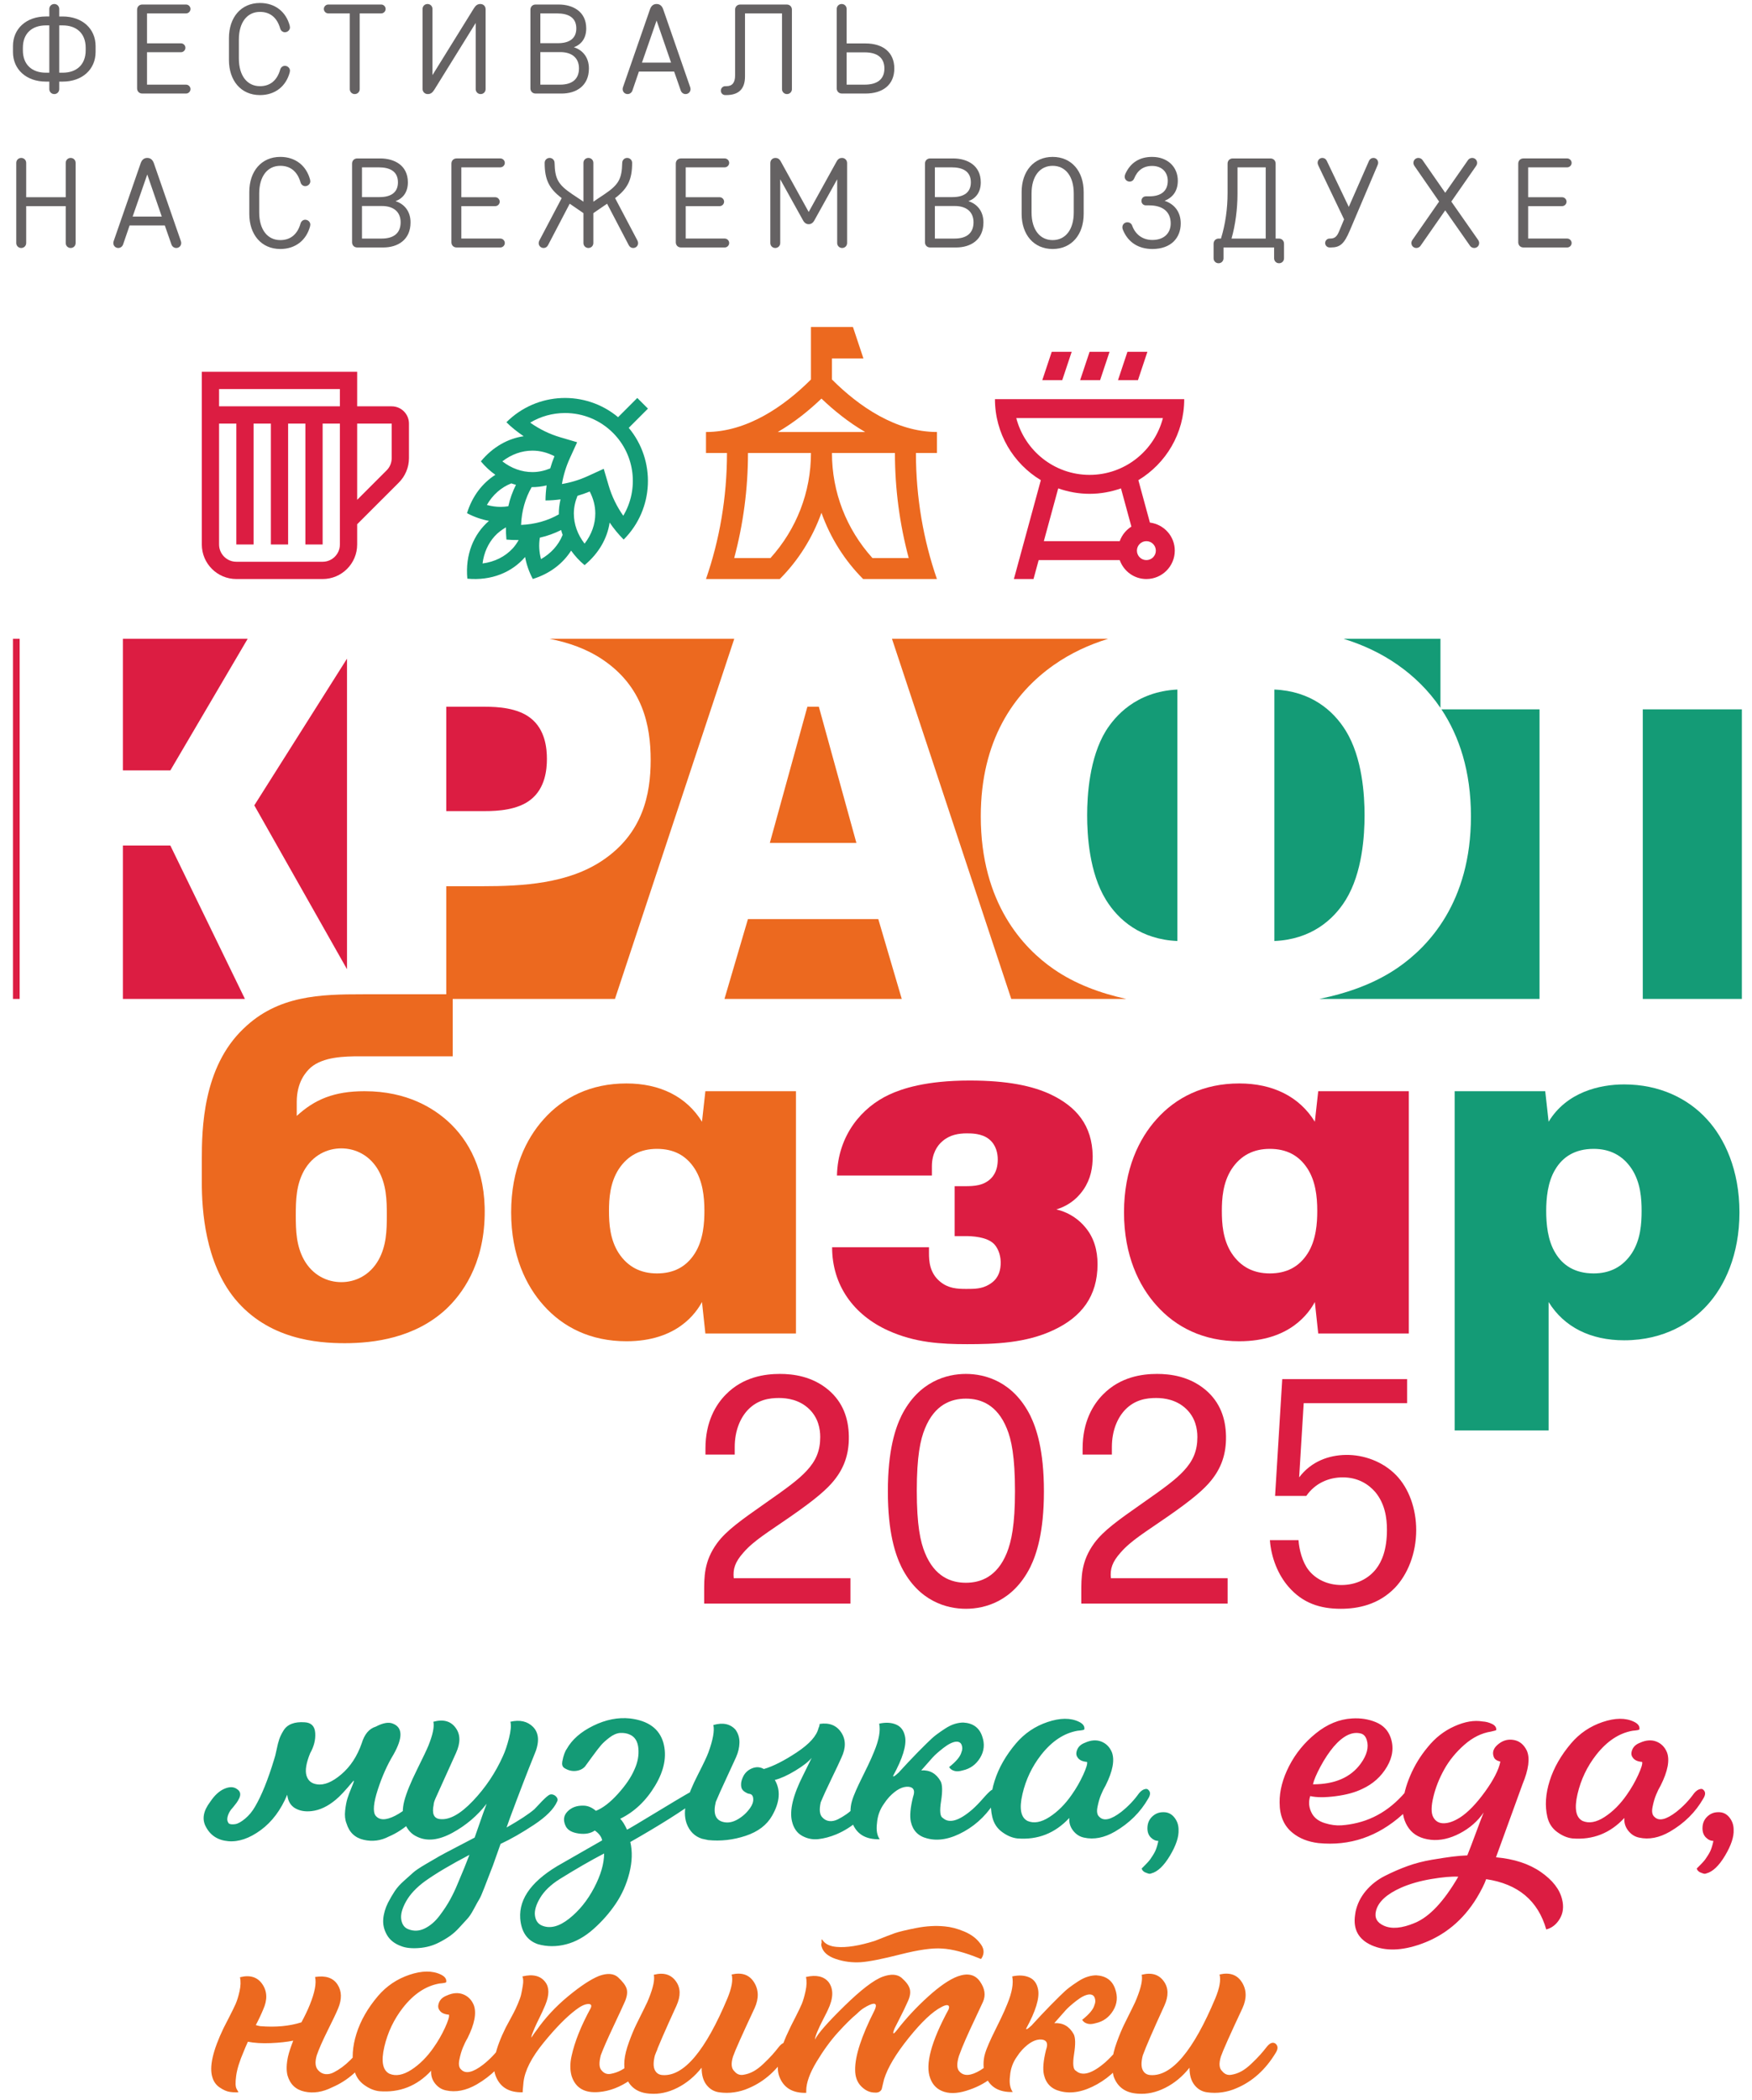 <?xml version="1.0" encoding="UTF-8" standalone="no"?>
<svg
   xmlns:dc="http://purl.org/dc/elements/1.1/"
   xmlns:cc="http://creativecommons.org/ns#"
   xmlns:rdf="http://www.w3.org/1999/02/22-rdf-syntax-ns#"
   xmlns:svg="http://www.w3.org/2000/svg"
   xmlns="http://www.w3.org/2000/svg"
   viewBox="0 0 141.333 169.333"
   height="169.333"
   width="141.333"
   xml:space="preserve"
   id="svg2"
   version="1.1"><defs
     id="defs6" /><g
     transform="matrix(1.333,0,0,-1.333,0,169.333)"
     id="g10"><g
       transform="scale(0.1)"
       id="g12"><path
         id="path14"
         style="fill:#dc1d42;fill-opacity:1;fill-rule:evenodd;stroke:none"
         d="M 7.844,883.914 H 11.891 V 666.113 H 7.844 Z m 66.531,0 h 75.492 L 103.09,804.332 H 74.375 Z m 135.621,-11.992 v -187.84 l -56.098,99.106 z M 148.219,666.113 H 74.375 v 92.778 h 28.715 l 45.129,-92.778" /><path
         id="path16"
         style="fill:#dc1d42;fill-opacity:1;fill-rule:evenodd;stroke:none"
         d="m 270.063,842.832 h 23.667 c 7.258,0 19.567,-0.633 27.454,-6.941 8.836,-6.946 9.785,-18.305 9.785,-24.618 0,-6.308 -0.949,-17.671 -9.785,-24.613 -7.887,-6.312 -20.196,-6.941 -27.454,-6.941 h -23.667 v 63.113" /><path
         id="path18"
         style="fill:#ec691f;fill-opacity:1;fill-rule:evenodd;stroke:none"
         d="m 488.602,842.832 h 6.945 l 22.719,-82.363 h -52.383 l 22.719,82.363" /><path
         id="path20"
         style="fill:#ec691f;fill-opacity:1;fill-rule:evenodd;stroke:none"
         d="M 545.719,666.113 H 438.43 l 14.199,48.282 h 78.891 l 14.199,-48.282" /><path
         id="path22"
         style="fill:#ec691f;fill-opacity:1;fill-rule:evenodd;stroke:none"
         d="m 539.805,883.914 h 130.754 c -11.426,-3.539 -22.543,-8.601 -32.84,-15.836 -24.301,-17.043 -44.18,-45.762 -44.18,-91.515 0,-52.704 25.875,-79.84 44.18,-92.465 13.051,-9.012 28.281,-14.582 43.855,-17.985 h -69.582 l -72.187,217.801" /><path
         id="path24"
         style="fill:#149b76;fill-opacity:1;fill-rule:evenodd;stroke:none"
         d="m 657.914,777.191 c 0,11.676 1.262,34.715 11.363,51.125 5.364,8.52 17.985,23.664 43.231,24.926 V 701.141 c -22.09,0.949 -35.66,12.625 -43.231,24.929 -10.101,16.41 -11.363,39.133 -11.363,51.121" /><path
         id="path26"
         style="fill:#ec691f;fill-opacity:1;fill-rule:evenodd;stroke:none"
         d="M 332.656,883.914 H 444.344 L 372.156,666.113 H 270.063 v 68.164 h 21.773 c 24.613,0 51.754,1.575 72.582,15.461 24.613,16.41 29.348,40.078 29.348,60.907 0,20.824 -4.735,44.492 -29.348,60.902 -9.547,6.363 -20.418,10.141 -31.762,12.367" /><path
         id="path28"
         style="fill:#149b76;fill-opacity:1;fill-rule:evenodd;stroke:none"
         d="m 871.723,883.914 h -58.571 c 11.43,-3.539 22.547,-8.601 32.84,-15.836 9.578,-6.719 18.469,-15.254 25.731,-25.926 z m 0.601,-42.66 c 10.817,-16.289 17.848,-37.477 17.848,-64.691 0,-52.071 -25.879,-78.895 -44.18,-91.516 -14.051,-9.707 -30.703,-15.488 -47.562,-18.934 H 931.68 V 841.254 Z M 994.16,666.113 h 59.97 V 841.254 H 994.16 Z M 825.797,777.191 c 0,-11.988 -1.262,-34.711 -11.359,-51.121 -7.575,-12.304 -21.145,-23.98 -43.235,-24.929 v 152.101 c 22.09,-0.945 35.66,-12.621 43.235,-24.926 10.097,-16.41 11.359,-39.128 11.359,-51.125" /><path
         id="path30"
         style="fill:#ec691f;fill-opacity:1;fill-rule:nonzero;stroke:none"
         d="m 273.969,668.922 h -54.231 c -25.793,0 -51.586,-0.59 -72.398,-20.813 -24.621,-23.449 -25.211,-60.675 -25.211,-79.437 v -13.481 c 0,-17.003 2.055,-48.363 19.934,-70.351 20.226,-24.621 49.832,-26.965 66.539,-26.965 17.878,0 42.503,3.223 61.261,20.516 9.379,8.793 22.864,26.382 23.45,56.867 0.585,27.262 -9.672,45.433 -22.278,56.867 -8.5,7.617 -24.328,18.172 -50.414,18.172 -18.469,0 -30.191,-4.984 -41.039,-14.949 v 8.5 c 0,12.019 5.57,18.172 8.5,20.812 7.621,6.449 20.227,6.742 29.898,6.742 h 55.989 z M 234.102,535.258 c 0,-9.379 -0.293,-18.469 -4.985,-26.965 -5.273,-9.379 -14.066,-13.484 -22.566,-13.484 -8.504,0 -17.297,4.105 -22.571,13.484 -4.691,8.496 -4.984,17.586 -4.984,26.965 0,9.379 0.293,18.469 4.984,26.965 5.274,9.382 14.067,13.484 22.571,13.484 8.5,0 17.293,-4.102 22.566,-13.484 4.692,-8.496 4.985,-17.586 4.985,-26.965" /><path
         id="path32"
         style="fill:#ec691f;fill-opacity:1;fill-rule:nonzero;stroke:none"
         d="m 481.688,610.297 h -54.813 l -2.055,-18.469 c -9.379,15.246 -25.5,23.156 -45.722,23.156 -21.692,0 -38.399,-8.496 -50.125,-21.691 -10.551,-11.723 -19.641,-30.188 -19.641,-56.277 0,-26.086 9.09,-44.551 19.641,-56.278 11.726,-13.191 28.433,-21.691 50.125,-21.691 30.773,0 42.207,17.293 45.722,23.742 l 2.055,-19.051 h 54.813 z m -55.399,-72.399 c 0,-7.035 -0.59,-17.589 -5.863,-25.796 -5.278,-8.207 -12.899,-12.02 -22.863,-12.02 -9.672,0 -17.586,3.813 -23.157,12.313 -5.277,8.207 -5.863,17.878 -5.863,25.503 0,7.329 0.586,16.997 5.863,25.207 5.571,8.5 13.485,12.313 23.157,12.313 9.964,0 17.585,-3.813 22.863,-12.02 4.691,-7.328 5.863,-16.418 5.863,-25.5 v 0" /><path
         id="path34"
         style="fill:#dc1d42;fill-opacity:1;fill-rule:nonzero;stroke:none"
         d="m 577.73,552.844 v -30.188 h 6.446 c 3.812,0 13.191,-0.297 17.59,-4.984 2.636,-2.93 4.101,-7.621 3.808,-12.313 -0.293,-4.98 -2.051,-9.086 -7.035,-12.015 -4.394,-2.641 -8.793,-2.641 -13.773,-2.641 -5.571,0 -10.848,0.293 -15.828,4.395 -6.45,5.281 -6.747,12.609 -6.747,17.297 v 3.515 H 503.57 c 0,-23.156 13.188,-41.035 34,-50.414 16.125,-7.328 31.953,-8.207 47.778,-8.207 16.418,0 35.468,0.586 52.179,8.5 16.996,7.914 26.672,20.516 26.672,39.863 0,8.207 -2.051,16.121 -7.621,22.571 -2.933,3.519 -8.504,8.5 -17.297,10.554 4.692,1.465 11.141,4.395 16.418,12.016 4.395,6.449 5.571,13.191 5.571,20.227 -0.297,18.761 -9.969,29.898 -25.211,37.226 -11.141,5.274 -26.379,8.5 -49.246,8.5 -26.668,0 -41.036,-4.984 -48.657,-8.5 -16.414,-7.621 -31.07,-24.332 -31.656,-48.953 h 57.453 v 5.57 c 0,7.621 3.223,12.606 6.449,15.242 4.395,3.809 9.672,4.692 14.653,4.692 2.933,0 9.09,0 13.484,-3.52 4.399,-3.515 5.277,-8.793 5.277,-12.308 0,-3.227 -0.586,-7.914 -4.105,-11.434 -4.395,-4.394 -10.258,-4.691 -15.535,-4.691 h -6.446" /><path
         id="path36"
         style="fill:#dc1d42;fill-opacity:1;fill-rule:nonzero;stroke:none"
         d="m 852.574,610.297 h -54.816 l -2.051,-18.469 c -9.379,15.246 -25.5,23.156 -45.727,23.156 -21.691,0 -38.398,-8.496 -50.125,-21.691 -10.55,-11.723 -19.636,-30.188 -19.636,-56.277 0,-26.086 9.086,-44.551 19.636,-56.278 11.727,-13.191 28.434,-21.691 50.125,-21.691 30.778,0 42.211,17.293 45.727,23.742 l 2.051,-19.051 h 54.816 z m -55.402,-72.399 c 0,-7.035 -0.586,-17.589 -5.859,-25.796 -5.278,-8.207 -12.899,-12.02 -22.868,-12.02 -9.672,0 -17.586,3.813 -23.156,12.313 -5.273,8.207 -5.859,17.878 -5.859,25.503 0,7.329 0.586,16.997 5.859,25.207 5.57,8.5 13.484,12.313 23.156,12.313 9.969,0 17.59,-3.813 22.868,-12.02 4.691,-7.328 5.859,-16.418 5.859,-25.5 v 0" /><path
         id="path38"
         style="fill:#149b76;fill-opacity:1;fill-rule:nonzero;stroke:none"
         d="m 935.715,537.898 c 0,7.618 0.879,17.586 5.57,25.207 4.399,7.329 11.727,12.313 23.156,12.313 9.672,0 17.586,-3.813 23.157,-12.313 5.277,-8.21 5.863,-17.878 5.863,-25.207 0,-7.625 -0.586,-17.296 -5.863,-25.503 -5.571,-8.5 -13.485,-12.313 -23.157,-12.313 -11.429,0 -18.757,4.984 -23.156,12.313 -4.691,7.621 -5.57,17.589 -5.57,25.503 z m -55.399,72.399 V 405.113 h 56.864 v 77.676 c 9.383,-15.242 25.504,-23.156 45.726,-23.156 24.624,0 41.044,11.14 50.124,21.105 10.55,11.43 19.64,30.485 19.64,56.278 0,25.797 -9.09,44.851 -19.64,56.277 -11.43,12.605 -28.73,21.109 -50.124,21.109 -14.945,0 -34.879,-4.691 -45.726,-22.574 l -2.051,18.469 h -54.813" /><path
         id="path40"
         style="fill:#dc1d42;fill-opacity:1;fill-rule:nonzero;stroke:none"
         d="m 444.633,390.496 v 4.527 c 0,10.231 3.539,17.903 8.066,22.625 5.903,6.102 12.985,7.086 18.692,7.086 4.918,0 12.394,-0.984 18.297,-6.691 5.511,-5.313 6.691,-12.004 6.691,-16.922 0,-8.266 -2.559,-14.363 -8.266,-20.461 -4.722,-5.117 -11.605,-10.234 -24.593,-19.285 -15.149,-10.625 -23.809,-16.723 -29.516,-24.398 -8.066,-11.016 -7.867,-20.661 -7.867,-30.102 v -6.496 h 88.539 v 15.348 h -70.637 c -0.59,5.511 0.789,9.839 5.902,15.543 6.297,7.281 15.348,12.593 28.332,21.644 15.352,10.625 22.239,16.723 26.372,21.84 6.093,7.48 9.246,15.941 9.05,26.957 -0.199,10.625 -3.543,20.465 -12.398,27.941 -9.836,8.266 -21.445,9.641 -29.317,9.641 -9.05,0 -22.234,-1.77 -32.66,-12.395 -6.101,-6.101 -12.402,-16.527 -12.402,-32.664 v -3.738 h 17.715" /><path
         id="path42"
         style="fill:#dc1d42;fill-opacity:1;fill-rule:nonzero;stroke:none"
         d="m 537.309,368.262 c 0,-24.989 4.523,-38.172 8.261,-45.848 10.43,-20.656 27.348,-25.184 38.957,-25.184 11.61,0 28.532,4.528 38.961,25.184 3.735,7.676 8.262,20.859 8.262,45.848 0,24.988 -4.527,38.172 -8.262,45.847 -10.429,20.657 -27.351,25.184 -38.961,25.184 -11.609,0 -28.527,-4.527 -38.957,-25.184 -3.738,-7.675 -8.261,-20.859 -8.261,-45.847 z m 17.507,0.394 c 0,20.856 2.164,30.891 4.922,37.582 5.903,14.559 15.934,18.102 24.789,18.102 8.856,0 18.891,-3.543 24.793,-18.102 2.754,-6.691 4.918,-16.726 4.918,-37.976 0,-20.266 -2.164,-30.301 -4.918,-37.188 -5.902,-14.558 -15.937,-18.101 -24.793,-18.101 -8.855,0 -18.886,3.543 -24.789,18.101 -2.758,6.688 -4.922,16.727 -4.922,37.582" /><path
         id="path44"
         style="fill:#dc1d42;fill-opacity:1;fill-rule:nonzero;stroke:none"
         d="m 672.875,390.496 v 4.527 c 0,10.231 3.543,17.903 8.07,22.625 5.899,6.102 12.985,7.086 18.692,7.086 4.918,0 12.394,-0.984 18.297,-6.691 5.511,-5.313 6.687,-12.004 6.687,-16.922 0,-8.266 -2.555,-14.363 -8.262,-20.461 -4.722,-5.117 -11.605,-10.234 -24.593,-19.285 -15.153,-10.625 -23.809,-16.723 -29.516,-24.398 -8.066,-11.016 -7.871,-20.661 -7.871,-30.102 v -6.496 h 88.543 v 15.348 h -70.637 c -0.59,5.511 0.785,9.839 5.903,15.543 6.296,7.281 15.347,12.593 28.332,21.644 15.351,10.625 22.234,16.723 26.367,21.84 6.097,7.48 9.25,15.941 9.054,26.957 -0.199,10.625 -3.546,20.465 -12.398,27.941 -9.84,8.266 -21.445,9.641 -29.316,9.641 -9.051,0 -22.239,-1.77 -32.664,-12.395 -6.098,-6.101 -12.399,-16.527 -12.399,-32.664 v -3.738 h 17.711" /><path
         id="path46"
         style="fill:#dc1d42;fill-opacity:1;fill-rule:nonzero;stroke:none"
         d="m 775.98,436.145 -4.332,-70.637 h 18.891 c 5.313,7.672 13.578,11.215 22.035,11.215 9.25,0 15.547,-4.129 19.68,-8.852 5.902,-7.086 7.086,-15.742 7.086,-22.828 0,-12.199 -3.152,-19.281 -6.496,-23.609 -4.528,-5.903 -12,-9.836 -21.055,-9.836 -8.656,0 -15.738,3.734 -19.871,9.05 -3.738,4.719 -5.707,12.395 -6.102,18.102 h -17.312 c 0.785,-10.629 4.918,-20.859 11.215,-28.141 8.656,-10.035 19.281,-13.379 31.679,-13.379 10.231,0 22.825,2.36 32.86,12.79 7.476,7.871 12.789,20.464 12.789,34.828 0,12.789 -4.328,25.183 -12.199,33.25 -8.071,8.265 -19.676,12.398 -30.5,12.203 -10.035,-0.199 -20.66,-3.738 -28.137,-13.578 l 2.754,44.859 h 62.57 v 14.563 H 775.98" /><path
         id="path48"
         style="fill:#ec691f;fill-opacity:1;fill-rule:nonzero;stroke:none"
         d="m 567,1009.02 c -24.805,0 -47.258,15.49 -63.523,31.76 v 12.7 h 19.054 l -6.351,19.06 h -25.41 v -31.77 c -16.266,-16.26 -38.723,-31.76 -63.524,-31.76 v -12.701 h 12.703 c 0,-26.985 -4.558,-52.743 -12.703,-76.227 h 44.641 c 11.191,11.184 19.812,24.867 25.234,40.066 5.422,-15.199 14.055,-28.882 25.234,-40.066 H 567 c -8.148,23.484 -12.707,49.242 -12.707,76.227 H 567 Z M 466.277,932.785 H 444.32 c 5.489,20.539 8.336,41.824 8.336,63.524 h 38.114 c 0,-23.704 -8.723,-46.028 -24.493,-63.524 z m 83.649,0 h -21.961 c -15.766,17.496 -24.488,39.82 -24.488,63.524 h 38.109 c 0,-21.7 2.852,-42.985 8.34,-63.524 z m -79.235,76.235 c 10.235,5.95 19.164,13.25 26.43,20.21 7.274,-6.96 16.203,-14.26 26.442,-20.21 h -52.872" /><path
         id="path50"
         style="fill:#149b76;fill-opacity:1;fill-rule:nonzero;stroke:none"
         d="m 392.125,1023.16 -6.453,6.45 -11.625,-11.63 c -19.715,16.45 -49.07,15.44 -67.578,-3.06 3.246,-3.24 6.789,-5.98 10.449,-8.46 -9.465,-1.37 -18.637,-6.42 -25.906,-15.194 2.676,-3.243 5.64,-5.918 8.761,-8.149 -7.742,-4.941 -13.937,-12.773 -17.152,-23.199 4.41,-2.328 8.883,-3.859 13.297,-4.652 -9.277,-7.981 -14.465,-20.411 -13.09,-34.969 14.547,-1.359 26.969,3.832 34.953,13.109 0.797,-4.414 2.317,-8.886 4.653,-13.293 10.418,3.215 18.25,9.403 23.191,17.145 2.234,-3.121 4.906,-6.086 8.148,-8.766 8.723,7.227 13.762,16.34 15.165,25.754 2.503,-3.691 5.347,-7.137 8.492,-10.289 18.504,18.504 19.508,47.859 3.066,67.573 z m -97.48,-58.273 c 3.535,6.179 8.683,10.652 14.769,13.054 0.934,-0.336 1.879,-0.597 2.824,-0.863 -2.008,-4.027 -3.605,-8.336 -4.617,-12.957 -1.484,-0.234 -2.996,-0.387 -4.547,-0.387 -2.804,0 -5.621,0.387 -8.429,1.153 z m 15.742,-26.153 c -4.641,-5.093 -11.047,-8.289 -18.364,-9.238 0.817,6.387 3.336,12.09 7.387,16.543 1.953,2.137 4.27,3.863 6.778,5.301 -0.032,-2.418 0.05,-4.879 0.289,-7.387 2.515,-0.238 4.976,-0.32 7.402,-0.289 -1.008,-1.754 -2.129,-3.434 -3.492,-4.93 z m -6.375,52.532 c 5.453,4.218 11.73,6.484 18.226,6.484 4.621,0 9.117,-1.199 13.305,-3.383 -0.996,-2.422 -1.848,-4.883 -2.563,-7.379 -3.441,-1.41 -7.046,-2.218 -10.738,-2.218 -0.004,0 -0.004,0 -0.004,0 -6.5,0 -12.773,2.261 -18.226,6.496 z m 11.328,-38.45 c 0.336,8.383 2.547,16.153 6.402,22.852 3.035,-0.039 6.067,0.34 9.051,1.047 -0.398,-3.024 -0.668,-6.059 -0.668,-9.102 3.094,0.004 6.113,0.262 9.094,0.653 -0.707,-2.989 -1.078,-6.028 -1.035,-9.071 -6.676,-3.836 -14.454,-6.035 -22.844,-6.379 z m 25.035,-6.324 c -2.484,-6.004 -6.98,-10.937 -12.969,-14.363 -1.203,4.394 -1.379,8.773 -0.715,12.98 4.602,1.016 8.883,2.618 12.895,4.614 0.273,-0.973 0.543,-1.938 0.894,-2.899 -0.042,-0.105 -0.058,-0.226 -0.105,-0.332 z m 13.391,-4.996 c -4.231,5.461 -6.493,11.731 -6.493,18.234 0.008,3.68 0.813,7.278 2.215,10.711 2.528,0.727 4.992,1.579 7.395,2.567 2.18,-4.176 3.371,-8.664 3.371,-13.278 0,-6.503 -2.262,-12.773 -6.488,-18.234 z m 23.422,16.871 c -3.918,5.547 -6.926,11.735 -8.852,18.285 l -2.973,10.102 -9.574,-4.379 c -5.078,-2.32 -10.336,-3.93 -15.719,-4.82 0.891,5.355 2.5,10.601 4.821,15.683 l 4.371,9.582 -10.098,2.97 c -6.547,1.92 -12.746,4.93 -18.309,8.89 6.309,3.78 13.547,5.81 21.098,5.81 10.961,0 21.27,-4.27 29.024,-12.02 13.562,-13.568 15.628,-34.341 6.211,-50.103" /><path
         id="path52"
         style="fill:#dc1d42;fill-opacity:1;fill-rule:nonzero;stroke:none"
         d="m 237.043,1024.55 h -20.895 v 20.89 H 122.129 V 940.98 c 0,-11.535 9.359,-20.894 20.894,-20.894 l 52.231,-0.004 c 11.539,0 20.894,9.356 20.894,20.895 v 12.246 l 25.219,25.215 c 3.778,3.789 6.121,9.011 6.121,14.773 v 20.889 c 0,5.78 -4.679,10.45 -10.445,10.45 z M 205.699,1035 v -10.45 H 132.578 V 1035 Z m -10.445,-104.469 -52.231,0.004 c -5.761,0 -10.445,4.688 -10.445,10.449 v 73.116 h 10.445 v -73.12 h 10.446 v 73.12 h 10.449 v -73.12 h 10.445 v 73.12 h 10.446 v -73.12 h 10.445 v 73.12 h 10.445 v -73.123 c 0,-5.758 -4.683,-10.446 -10.445,-10.446 z m 41.789,62.68 c 0,-2.781 -1.086,-5.406 -3.063,-7.387 l -17.832,-17.828 v 46.104 h 20.895 v -20.889" /><path
         id="path54"
         style="fill:#dc1d42;fill-opacity:1;fill-rule:nonzero;stroke:none"
         d="m 695.898,954.227 -6.996,25.656 c 16.618,10.019 27.762,28.197 27.762,49.017 H 602.121 c 0,-20.82 11.145,-38.998 27.762,-49.017 l -16.309,-59.801 h 11.875 l 3.125,11.453 h 49.055 c 2.367,-6.656 8.66,-11.453 16.129,-11.453 9.484,0 17.183,7.695 17.183,17.18 0,8.758 -6.578,15.902 -15.043,16.965 z m -80.875,63.223 h 88.739 c -5.102,-19.747 -23.059,-34.368 -44.367,-34.368 -21.313,0 -39.27,14.621 -44.372,34.368 z m 62.606,-74.458 h -45.93 l 8.707,31.93 c 5.949,-2.098 12.321,-3.297 18.989,-3.297 6.664,0 13.035,1.199 18.988,3.289 l 6.301,-23.117 c -3.258,-2.039 -5.746,-5.125 -7.055,-8.805 z m 16.129,-11.457 c -3.16,0 -5.727,2.57 -5.727,5.727 0,3.16 2.567,5.73 5.727,5.73 3.16,0 5.726,-2.57 5.726,-5.73 0,-3.157 -2.566,-5.727 -5.726,-5.727" /><path
         id="path56"
         style="fill:#dc1d42;fill-opacity:1;fill-rule:nonzero;stroke:none"
         d="m 642.832,1040.36 h -12.074 l 5.726,17.18 h 12.075 l -5.727,-17.18" /><path
         id="path58"
         style="fill:#dc1d42;fill-opacity:1;fill-rule:nonzero;stroke:none"
         d="m 665.742,1040.36 h -12.078 l 5.731,17.18 h 12.078 l -5.731,-17.18" /><path
         id="path60"
         style="fill:#dc1d42;fill-opacity:1;fill-rule:nonzero;stroke:none"
         d="m 688.656,1040.36 h -12.082 l 5.727,17.18 h 12.082 l -5.727,-17.18" /><path
         id="path62"
         style="fill:#dc1d42;fill-opacity:1;fill-rule:nonzero;stroke:none"
         d="m 693.34,920.082 h 0.418 c -0.145,0 -0.285,0.035 -0.434,0.043 l 0.016,-0.043" /><path
         id="path64"
         style="fill:#149b76;fill-opacity:1;fill-rule:nonzero;stroke:none"
         d="m 143.566,188.082 c 0.993,-0.66 1.571,-1.461 1.739,-2.398 0.164,-0.934 0,-1.926 -0.496,-2.973 -0.496,-1.051 -1.024,-1.957 -1.571,-2.731 -0.554,-0.769 -1.238,-1.652 -2.066,-2.644 -0.828,-0.992 -1.297,-1.543 -1.406,-1.652 -0.993,-1.325 -1.684,-2.786 -2.067,-4.379 -0.386,-1.602 -0.082,-2.95 0.91,-4.051 0.993,-0.441 2.286,-0.524 3.887,-0.25 1.594,0.273 3.551,1.379 5.867,3.309 2.313,1.925 4.297,4.32 5.95,7.187 3.968,6.723 7.824,16.258 11.57,28.598 0.441,1.215 0.937,3.172 1.492,5.871 0.551,2.703 1.098,4.847 1.648,6.445 0.555,1.602 1.407,3.336 2.567,5.207 1.156,1.875 2.808,3.227 4.957,4.051 2.148,0.828 4.769,1.129 7.851,0.91 3.969,-0.219 6.09,-2.367 6.364,-6.449 0.277,-4.074 -0.742,-8.153 -3.055,-12.231 -2.426,-5.949 -3.168,-10.468 -2.234,-13.554 0.937,-3.086 3.058,-4.852 6.367,-5.289 4.297,-0.664 9.203,1.347 14.711,6.031 5.512,4.687 9.644,10.996 12.398,18.93 1.653,5.402 4.461,8.707 8.43,9.918 4.41,2.312 7.883,2.921 10.418,1.816 5.949,-2.313 6.062,-8.539 0.328,-18.676 -3.746,-6.172 -6.914,-13.254 -9.504,-21.242 -2.59,-7.992 -3.058,-13.203 -1.406,-15.625 2.312,-2.977 6.281,-3.031 11.902,-0.164 5.621,2.867 11.024,7.605 16.203,14.215 2.313,2.754 4.133,3.472 5.453,2.152 0.774,-0.441 1.161,-1.215 1.161,-2.316 0,-1.102 -0.278,-2.094 -0.829,-2.977 -3.089,-5.289 -6.972,-10.055 -11.656,-14.297 -4.683,-4.246 -9.394,-7.359 -14.133,-9.34 -4.847,-2.539 -9.921,-3.199 -15.211,-1.984 -5.289,1.211 -8.761,4.516 -10.414,9.918 -0.878,2.203 -1.156,4.793 -0.824,7.77 0.328,2.976 0.797,5.429 1.403,7.355 0.609,1.93 1.378,3.992 2.316,6.199 0.937,2.207 1.461,3.637 1.566,4.297 0.114,0.441 -0.164,0.277 -0.824,-0.492 -4.406,-5.293 -7.769,-8.875 -10.082,-10.746 -4.851,-4.078 -9.754,-6.391 -14.715,-6.946 -3.855,-0.437 -7.164,0.141 -9.918,1.735 -2.754,1.598 -4.355,4.328 -4.793,8.183 -3.859,-9.253 -9.203,-16.39 -16.035,-21.406 -6.836,-5.015 -13.39,-7.246 -19.672,-6.695 -6.281,0.551 -10.8,3.473 -13.554,8.762 -2.43,4.519 -1.543,9.531 2.644,15.043 2.645,3.968 5.539,6.613 8.676,7.937 3.144,1.32 5.707,1.211 7.687,-0.332 z m 164.985,-17.523 -1.985,-5.621 c 7.934,4.519 13.555,8.21 16.86,11.078 0.773,0.769 1.765,1.816 2.976,3.14 1.215,1.321 2.289,2.422 3.227,3.305 0.934,0.883 1.734,1.543 2.394,1.984 1.106,0.77 2.372,0.719 3.801,-0.164 1.543,-1.215 1.985,-2.426 1.324,-3.64 -1.984,-4.516 -6.64,-9.2 -13.968,-14.047 -7.328,-4.852 -14.078,-8.711 -20.25,-11.574 l -4.629,-13.059 c -1.543,-3.969 -2.453,-6.313 -2.727,-7.027 -0.277,-0.715 -1.101,-2.868 -2.48,-6.446 -1.379,-3.582 -2.399,-5.898 -3.059,-6.945 -0.66,-1.047 -1.734,-2.977 -3.222,-5.785 -1.489,-2.813 -2.868,-4.879 -4.133,-6.199 -1.27,-1.325 -2.809,-3.004 -4.629,-5.043 -1.821,-2.039 -3.75,-3.774 -5.789,-5.207 -2.039,-1.434 -4.27,-2.758 -6.692,-3.969 -3.636,-1.871 -7.66,-2.977 -12.07,-3.305 -4.406,-0.332 -7.988,0.055 -10.742,1.156 -3.969,1.434 -6.832,3.691 -8.602,6.777 -1.761,3.09 -2.504,6.281 -2.23,9.59 0.277,3.304 1.242,6.609 2.894,9.918 1.321,2.535 2.672,4.847 4.051,6.941 1.375,2.094 3.25,4.187 5.621,6.285 2.367,2.094 4.215,3.746 5.539,4.957 1.321,1.211 3.91,2.949 7.77,5.211 3.855,2.254 6.5,3.801 7.933,4.625 1.434,0.828 4.903,2.672 10.414,5.539 5.512,2.863 9.204,4.797 11.079,5.789 4.515,13 6.941,19.836 7.273,20.496 -5.621,-7.273 -12.539,-13.14 -20.746,-17.605 -8.215,-4.465 -15.293,-5.262 -21.246,-2.395 -3.528,1.539 -6.063,4.352 -7.602,8.43 -1.433,3.969 -1.519,8.375 -0.25,13.223 1.27,4.851 3.805,11.101 7.606,18.761 3.801,7.664 6.144,12.594 7.027,14.797 2.645,6.614 3.637,11.407 2.973,14.383 6.062,1.652 10.582,0.383 13.558,-3.805 2.864,-3.964 2.918,-8.98 0.164,-15.043 l -12.398,-27.441 c -0.773,-1.762 -1.156,-3.082 -1.156,-3.965 -1.106,-5.293 0.109,-8.16 3.636,-8.597 5.731,-0.774 12.422,2.867 20.082,10.91 7.665,8.043 13.75,17.136 18.27,27.277 1.32,2.867 2.535,6.477 3.637,10.828 1.101,4.356 1.379,7.633 0.828,9.836 5.726,1.32 10.305,0.277 13.719,-3.144 3.746,-3.852 3.964,-9.532 0.66,-17.024 -3.856,-9.48 -8.762,-22.211 -14.711,-38.187 z m -24.465,-22.153 c -11.356,-5.949 -20.281,-11.238 -26.781,-15.871 -5.293,-3.855 -9.149,-7.961 -11.575,-12.316 -2.425,-4.352 -3.39,-8.016 -2.89,-10.992 0.496,-2.977 1.898,-4.903 4.215,-5.786 3.304,-1.324 6.613,-1.183 9.918,0.411 3.304,1.601 6.281,4.132 8.925,7.605 2.645,3.473 4.821,6.777 6.532,9.922 1.707,3.141 3.168,6.199 4.379,9.176 3.199,7.488 5.621,13.441 7.277,17.851 z m 75.875,14.715 c -2.531,-1.766 -5.785,-2.371 -9.754,-1.82 -3.965,0.551 -6.555,1.984 -7.769,4.297 -1.762,3.527 -1.434,6.531 0.992,9.011 2.425,2.477 5.621,3.661 9.59,3.555 2.644,0 5.179,-1.047 7.601,-3.141 4.192,1.653 8.625,5.067 13.313,10.247 4.679,5.183 8.015,10.085 10,14.714 1.984,4.297 2.781,8.567 2.398,12.813 -0.391,4.242 -2.125,7.023 -5.207,8.348 -1.656,0.773 -3.637,1.101 -5.953,0.988 -2.094,-0.215 -4.215,-1.156 -6.367,-2.809 -2.149,-1.652 -3.801,-3.14 -4.957,-4.465 -1.157,-1.32 -2.95,-3.636 -5.375,-6.941 -2.422,-3.305 -3.91,-5.344 -4.461,-6.117 -1.434,-1.543 -3.336,-2.422 -5.703,-2.645 -2.371,-0.218 -4.657,0.387 -6.864,1.817 -1.097,0.773 -1.488,2.07 -1.156,3.886 0.332,1.821 0.742,3.391 1.238,4.711 0.5,1.325 0.965,2.262 1.407,2.813 3.195,5.73 8.57,10.441 16.121,14.133 7.547,3.691 14.961,5.152 22.234,4.382 11.02,-1.324 17.742,-6.23 20.168,-14.714 2.203,-8.043 0.551,-16.668 -4.961,-25.871 -5.512,-9.2 -12.562,-15.895 -21.16,-20.086 1.324,-1.321 2.699,-3.528 4.133,-6.61 0.992,0.438 7.937,4.571 20.828,12.399 12.894,7.824 19.84,11.843 20.832,12.066 0.551,0.219 1.184,-0.027 1.898,-0.742 0.719,-0.719 1.102,-1.547 1.161,-2.485 0.054,-0.933 -0.473,-1.843 -1.571,-2.726 -9.808,-7.274 -23.531,-15.926 -41.164,-25.953 1.324,-5.731 1.129,-11.985 -0.578,-18.762 -1.707,-6.777 -4.465,-12.976 -8.266,-18.598 -3.804,-5.621 -8.32,-10.746 -13.554,-15.375 -5.239,-4.628 -10.746,-7.687 -16.535,-9.175 -5.786,-1.488 -11.43,-1.457 -16.942,0.082 -6.504,2.203 -10.086,7.386 -10.746,15.539 -0.883,12.453 7.66,23.64 25.621,33.562 l 23.973,13.719 c -0.442,2.203 -1.93,4.187 -4.465,5.953 z m 5.621,-13.887 c -8.047,-4.191 -17.027,-9.371 -26.945,-15.539 -5.403,-3.418 -9.34,-7.222 -11.821,-11.41 -2.48,-4.183 -3.496,-7.769 -3.058,-10.746 0.441,-2.973 1.875,-4.957 4.297,-5.949 4.851,-1.985 10.304,-0.578 16.367,4.215 6.062,4.793 11.105,11.023 15.125,18.683 4.023,7.657 6.035,14.575 6.035,20.746 z m 59.18,8.926 c -4.407,1.434 -7.492,4.52 -9.254,9.258 -1.324,3.859 -1.352,8.102 -0.082,12.73 1.265,4.625 3.578,10.223 6.941,16.778 3.363,6.558 5.481,11.047 6.363,13.472 2.758,7.602 3.747,13.118 2.977,16.532 5.731,1.652 10.195,0.718 13.391,-2.813 1.652,-2.312 2.453,-4.929 2.398,-7.851 -0.055,-2.918 -0.746,-5.868 -2.07,-8.844 -0.879,-1.984 -2.809,-6.172 -5.781,-12.563 -2.981,-6.39 -5.125,-11.187 -6.45,-14.382 -1.761,-7.051 -0.218,-11.133 4.629,-12.235 2.754,-0.656 5.649,-0.109 8.68,1.656 3.031,1.762 5.535,4.075 7.519,6.942 1.325,1.875 1.93,3.695 1.821,5.457 -0.11,1.762 -0.828,2.754 -2.153,2.973 -0.214,0 -0.519,0.058 -0.906,0.168 -0.387,0.109 -0.992,0.41 -1.82,0.906 -0.828,0.5 -1.457,1.101 -1.902,1.82 -0.438,0.719 -0.629,1.793 -0.575,3.223 0.055,1.433 0.575,3.086 1.567,4.961 1.215,2.093 2.976,3.582 5.293,4.465 2.312,0.878 4.519,0.769 6.609,-0.333 0.113,-0.109 0.223,-0.164 0.332,-0.164 5.621,1.649 12.266,5.012 19.922,10.082 7.656,5.071 12.039,9.973 13.144,14.711 0.442,0.883 0.661,1.711 0.661,2.481 5.839,0.883 10.191,-0.828 13.058,-5.125 2.864,-4.297 2.922,-9.367 0.168,-15.207 -1.105,-2.535 -3.09,-6.75 -5.953,-12.649 -2.867,-5.894 -5.07,-10.718 -6.613,-14.461 -0.992,-4.41 -0.66,-7.441 0.992,-9.093 1.211,-1.325 2.645,-2.067 4.301,-2.231 1.652,-0.168 3.359,0.192 5.121,1.074 1.762,0.883 3.473,1.903 5.125,3.059 1.656,1.156 3.305,2.586 4.961,4.297 1.652,1.707 3.004,3.168 4.051,4.379 1.046,1.215 2.066,2.426 3.054,3.637 1.989,2.425 3.805,3.144 5.457,2.152 1.325,-1.324 1.379,-3.086 0.164,-5.293 -5.949,-10.027 -13.886,-17.137 -23.8,-21.324 -3.75,-1.543 -7.36,-2.508 -10.832,-2.891 -3.469,-0.391 -6.75,0.274 -9.836,1.981 -3.086,1.71 -5.125,4.601 -6.114,8.679 -1.656,6.614 0.606,15.981 6.778,28.106 l 5.125,10.41 c -1.875,-2.313 -5.18,-4.902 -9.922,-7.766 -4.738,-2.867 -8.871,-4.738 -12.399,-5.621 3.637,-6.176 3.086,-13.39 -1.652,-21.656 -3.195,-5.621 -8.539,-9.672 -16.035,-12.152 -7.492,-2.477 -15.043,-3.332 -22.649,-2.559 -0.66,0.105 -1.925,0.383 -3.804,0.824 z m 115.722,38.024 c 0,-0.774 0.993,-0.223 2.977,1.652 0.328,0.219 0.605,0.496 0.828,0.824 0.879,0.992 2.617,2.867 5.203,5.621 2.59,2.758 4.52,4.766 5.789,6.035 1.266,1.266 3.055,3.055 5.371,5.372 2.313,2.312 4.27,4.078 5.868,5.289 1.601,1.214 3.418,2.48 5.457,3.804 2.039,1.321 3.964,2.262 5.785,2.809 1.816,0.555 3.554,0.828 5.207,0.828 5.84,-0.332 9.64,-3.086 11.406,-8.266 1.652,-4.629 1.242,-8.98 -1.238,-13.062 -2.481,-4.074 -5.981,-6.61 -10.5,-7.602 -1.871,-0.55 -3.414,-0.687 -4.629,-0.414 -1.207,0.278 -2.149,0.746 -2.809,1.406 l -0.828,0.989 c 4.297,3.418 6.781,6.394 7.438,8.929 0.664,1.543 0.718,3.032 0.168,4.461 -0.547,1.438 -1.707,2.098 -3.473,1.989 -2.094,-0.223 -4.629,-1.493 -7.606,-3.805 -2.972,-2.316 -5.148,-4.242 -6.527,-5.785 -1.375,-1.543 -3.664,-4.133 -6.859,-7.77 5.179,0.332 9.09,-1.875 11.734,-6.613 1.106,-2.09 1.188,-6.117 0.25,-12.066 -0.937,-5.954 -0.578,-9.313 1.074,-10.086 3.86,-3.528 9.809,-1.817 17.852,5.129 2.098,1.871 4.273,4.101 6.531,6.691 2.262,2.59 3.914,4.242 4.961,4.961 1.047,0.715 2.066,0.742 3.059,0.082 1.433,-1.102 1.488,-2.867 0.164,-5.289 -4.961,-8.598 -11.516,-15.184 -19.672,-19.754 -8.152,-4.578 -15.594,-5.98 -22.32,-4.215 -5.399,1.32 -8.704,4.68 -9.915,10.082 -0.769,3.414 -0.332,8.43 1.321,15.043 0,0.11 0.054,0.274 0.164,0.496 1.105,3.414 0.168,5.289 -2.809,5.621 -3.636,0.328 -7.547,-1.711 -11.738,-6.117 -1.211,-1.324 -2.313,-2.754 -3.305,-4.297 -2.425,-3.418 -3.8,-7.273 -4.133,-11.57 -0.55,-4.191 0,-7.441 1.653,-9.754 -8.598,-0.223 -14.16,3.191 -16.695,10.246 -0.661,2.094 -0.993,4.242 -0.993,6.449 0,2.203 0.274,4.27 0.825,6.196 0.55,1.929 1.378,4.132 2.484,6.617 1.098,2.476 2.203,4.816 3.305,7.023 1.101,2.203 2.394,4.852 3.882,7.934 1.489,3.086 2.786,6.008 3.887,8.762 2.867,6.941 3.86,12.511 2.973,16.695 3.972,0.883 7.414,0.691 10.336,-0.578 2.918,-1.266 4.711,-3.774 5.371,-7.52 0.883,-5.179 -1.543,-13.004 -7.274,-23.472 z m 134.235,-33.723 c -6.504,-3.75 -12.731,-4.961 -18.684,-3.637 -2.64,0.547 -4.847,1.953 -6.609,4.215 -1.762,2.254 -2.535,4.82 -2.313,7.684 -8.597,-9.258 -19.066,-13.387 -31.41,-12.395 -3.086,0.328 -6.172,1.621 -9.258,3.883 -3.086,2.258 -5.074,5.316 -5.953,9.176 -1.539,6.609 -1.074,13.859 1.406,21.734 2.481,7.883 6.805,15.461 12.977,22.731 5.18,6.066 11.543,10.363 19.094,12.894 7.547,2.539 13.859,2.594 18.929,0.168 2.536,-1.211 3.633,-2.754 3.305,-4.629 -0.109,-0.332 -1.488,-0.605 -4.133,-0.828 -8.156,-1.43 -15.484,-6.281 -21.984,-14.547 -5.516,-7.051 -9.289,-14.961 -11.324,-23.722 -2.043,-8.762 -1.024,-14.188 3.058,-16.282 3.856,-1.652 8.289,-0.855 13.309,2.399 5.012,3.246 9.504,7.738 13.469,13.468 2.648,3.747 4.933,7.715 6.863,11.907 1.926,4.187 2.727,6.832 2.394,7.933 -2.867,0.219 -4.792,1.157 -5.785,2.809 -0.882,1.215 -0.937,2.758 -0.168,4.629 0.774,1.875 2.317,3.254 4.629,4.133 3.637,1.652 6.946,1.898 9.922,0.746 2.973,-1.16 5.125,-3.336 6.445,-6.532 1.762,-4.738 0.497,-11.406 -3.8,-20.003 -0.993,-1.653 -1.93,-3.551 -2.813,-5.704 -0.879,-2.148 -1.594,-4.625 -2.144,-7.437 -0.555,-2.809 -0.168,-4.766 1.152,-5.867 2.648,-2.758 7.055,-1.766 13.227,2.972 4.191,3.309 7.769,7.055 10.746,11.243 1.101,1.324 2.207,2.148 3.304,2.48 1.106,0.332 1.875,0.219 2.317,-0.332 1.433,-1.215 1.433,-2.977 0,-5.289 -4.739,-8.266 -11.461,-14.934 -20.168,-20 z m 29.094,11.734 c 2.753,0.11 5.015,-0.91 6.777,-3.058 1.765,-2.149 2.644,-4.657 2.644,-7.52 0.223,-4.297 -1.515,-9.535 -5.207,-15.707 -3.691,-6.172 -7.464,-9.754 -11.324,-10.742 -0.66,-0.332 -1.488,-0.277 -2.48,0.164 -1.871,0.547 -2.973,1.488 -3.305,2.809 0.113,0.113 0.414,0.414 0.91,0.91 0.492,0.496 0.906,0.91 1.238,1.242 0.329,0.328 0.829,0.852 1.489,1.566 0.66,0.715 1.187,1.352 1.57,1.903 0.387,0.551 0.883,1.293 1.488,2.23 0.606,0.938 1.102,1.821 1.489,2.649 0.382,0.824 0.742,1.789 1.074,2.89 0.328,1.102 0.609,2.203 0.824,3.305 -1.652,0 -3.164,0.687 -4.547,2.07 -1.375,1.375 -2.062,3.223 -2.062,5.535 0,2.868 0.937,5.207 2.808,7.028 1.875,1.816 4.082,2.726 6.614,2.726" /><path
         id="path66"
         style="fill:#dc1d42;fill-opacity:1;fill-rule:nonzero;stroke:none"
         d="m 774.398,179.98 c -0.105,7.051 1.793,14.411 5.707,22.071 3.911,7.66 9.313,14.269 16.2,19.836 6.89,5.566 14.187,8.57 21.902,9.011 5.18,0.329 9.977,-0.414 14.383,-2.234 4.41,-1.816 7.387,-4.875 8.93,-9.176 2.093,-5.836 1.375,-11.761 -2.149,-17.769 -3.527,-6.008 -8.543,-10.496 -15.047,-13.473 -4.297,-2.09 -9.672,-3.555 -16.117,-4.379 -6.445,-0.828 -11.543,-0.801 -15.293,0.082 -1.211,-3.636 -0.824,-7.219 1.156,-10.746 1.547,-2.644 4.11,-4.519 7.692,-5.617 3.582,-1.106 6.941,-1.547 10.082,-1.324 3.14,0.218 6.312,0.715 9.504,1.488 13.668,3.305 25.183,11.902 34.554,25.785 0.993,1.547 2.422,1.766 4.297,0.664 1.985,-1.215 2.203,-3.14 0.66,-5.785 -4.738,-7.383 -8.816,-12.621 -12.23,-15.707 -14.883,-13.336 -31.797,-19.066 -50.754,-17.191 -6.281,0.769 -11.461,2.812 -15.539,6.117 -5.289,4.187 -7.938,10.305 -7.938,18.347 z m 20.168,11.079 c 13.227,0 22.872,4.187 28.934,12.562 3.746,5.18 4.957,9.918 3.637,14.215 -0.664,2.207 -1.875,3.527 -3.637,3.969 -5.18,1.32 -10.637,-1.325 -16.367,-7.938 -2.863,-3.414 -5.539,-7.437 -8.02,-12.066 -2.476,-4.629 -3.992,-8.207 -4.547,-10.742 z m 216.064,-28.598 c -6.5,-3.75 -12.728,-4.961 -18.677,-3.637 -2.644,0.547 -4.851,1.953 -6.613,4.215 -1.762,2.254 -2.535,4.82 -2.313,7.684 -8.597,-9.258 -19.066,-13.387 -31.41,-12.395 -3.086,0.328 -6.172,1.621 -9.258,3.883 -3.086,2.258 -5.07,5.316 -5.953,9.176 -1.539,6.609 -1.074,13.859 1.407,21.734 2.48,7.883 6.804,15.461 12.976,22.731 5.18,6.066 11.543,10.363 19.098,12.894 7.547,2.539 13.855,2.594 18.926,0.168 2.535,-1.211 3.636,-2.754 3.304,-4.629 -0.109,-0.332 -1.484,-0.605 -4.133,-0.828 -8.156,-1.43 -15.484,-6.281 -21.984,-14.547 -5.512,-7.051 -9.285,-14.961 -11.324,-23.722 -2.039,-8.762 -1.024,-14.188 3.058,-16.282 3.856,-1.652 8.293,-0.855 13.309,2.399 5.012,3.246 9.504,7.738 13.473,13.468 2.644,3.747 4.929,7.715 6.859,11.907 1.926,4.187 2.727,6.832 2.398,7.933 -2.867,0.219 -4.796,1.157 -5.789,2.809 -0.882,1.215 -0.937,2.758 -0.164,4.629 0.77,1.875 2.317,3.254 4.629,4.133 3.637,1.652 6.946,1.898 9.921,0.746 2.97,-1.16 5.12,-3.336 6.44,-6.532 1.77,-4.738 0.5,-11.406 -3.8,-20.003 -0.99,-1.653 -1.92,-3.551 -2.81,-5.704 -0.88,-2.148 -1.59,-4.625 -2.15,-7.437 -0.55,-2.809 -0.159,-4.766 1.16,-5.867 2.65,-2.758 7.05,-1.766 13.22,2.972 4.2,3.309 7.77,7.055 10.75,11.243 1.1,1.324 2.21,2.148 3.31,2.48 1.1,0.332 1.87,0.219 2.31,-0.332 1.43,-1.215 1.43,-2.977 0,-5.289 -4.74,-8.266 -11.46,-14.934 -20.17,-20 z m 29.1,11.734 c 2.75,0.11 5.01,-0.91 6.77,-3.058 1.77,-2.149 2.65,-4.657 2.65,-7.52 0.22,-4.297 -1.52,-9.535 -5.21,-15.707 -3.69,-6.172 -7.46,-9.754 -11.32,-10.742 -0.66,-0.332 -1.49,-0.277 -2.48,0.164 -1.87,0.547 -2.98,1.488 -3.31,2.809 0.12,0.113 0.42,0.414 0.91,0.91 0.5,0.496 0.91,0.91 1.24,1.242 0.33,0.328 0.83,0.852 1.49,1.566 0.66,0.715 1.19,1.352 1.57,1.903 0.39,0.551 0.88,1.293 1.49,2.23 0.61,0.938 1.1,1.821 1.49,2.649 0.38,0.824 0.74,1.789 1.07,2.89 0.33,1.102 0.61,2.203 0.82,3.305 -1.64,0 -3.16,0.687 -4.54,2.07 -1.38,1.375 -2.07,3.223 -2.07,5.535 0,2.868 0.94,5.207 2.81,7.028 1.88,1.816 4.09,2.726 6.62,2.726 z M 882.516,135.184 c -3.969,0.218 -9.395,-0.25 -16.282,-1.407 -6.89,-1.156 -12.976,-2.894 -18.269,-5.207 -8.707,-3.859 -13.777,-8.488 -15.207,-13.886 -1.106,-4.188 0.441,-7.219 4.629,-9.094 4.738,-2.203 11.019,-1.652 18.847,1.652 8.813,3.637 17.575,12.949 26.282,27.942 z m 38.847,55.875 -16.035,-44.137 c 11.024,-0.992 20.086,-3.969 27.195,-8.93 7.11,-4.961 11.379,-10.469 12.813,-16.531 1.102,-4.41 0.633,-8.32 -1.406,-11.738 -2.039,-3.418 -4.766,-5.563 -8.184,-6.45 -4.957,17.415 -17.082,27.555 -36.367,30.422 -0.992,-2.867 -2.867,-6.613 -5.621,-11.242 -8.266,-13.558 -19.508,-22.867 -33.723,-27.941 -11.683,-4.184 -21.656,-4.461 -29.926,-0.824 -7.933,3.527 -11.293,9.585 -10.082,18.183 0.114,0.66 0.219,1.379 0.328,2.149 0.993,4.628 3.059,8.816 6.2,12.566 3.144,3.746 7,6.777 11.574,9.094 4.574,2.312 9.144,4.297 13.723,5.949 4.574,1.652 9.476,2.918 14.711,3.805 5.234,0.879 9.394,1.511 12.48,1.898 3.086,0.383 6.062,0.633 8.93,0.746 1.211,2.977 3,7.656 5.371,14.051 2.371,6.391 3.886,10.359 4.547,11.902 -3.637,-5.293 -8.457,-9.508 -14.465,-12.648 -6.008,-3.141 -11.821,-4.438 -17.442,-3.883 -6.062,0.66 -10.527,2.973 -13.39,6.941 -2.864,3.969 -4.106,8.707 -3.719,14.219 0.383,5.508 1.902,11.379 4.547,17.606 2.644,6.226 6.168,11.984 10.582,17.273 4.516,5.621 9.914,9.836 16.199,12.645 6.281,2.812 11.957,3.777 17.027,2.894 1.981,-0.109 3.883,-0.605 5.7,-1.488 1.82,-0.879 2.675,-2.094 2.566,-3.637 0,-0.219 -1.051,-0.551 -3.144,-0.992 -5.731,-0.879 -11.133,-3.555 -16.2,-8.016 -5.07,-4.465 -9.117,-9.425 -12.148,-14.879 -3.035,-5.457 -5.207,-10.937 -6.531,-16.449 -1.434,-5.844 -1.461,-10 -0.082,-12.48 1.375,-2.481 3.523,-3.692 6.445,-3.637 2.922,0.055 6.199,1.238 9.836,3.555 4.738,3.082 9.726,8.238 14.961,15.457 5.234,7.218 8.347,13.308 9.34,18.265 l -0.993,0.328 c -0.55,0.114 -1.156,0.415 -1.816,0.911 -0.66,0.496 -1.101,1.187 -1.324,2.07 -0.883,2.754 0.223,5.285 3.308,7.602 2.754,2.097 5.813,2.808 9.172,2.148 3.364,-0.66 5.926,-2.809 7.688,-6.445 1.984,-4.52 1.105,-11.297 -2.645,-20.332" /><path
         id="path68"
         style="fill:#ec691f;fill-opacity:1;fill-rule:nonzero;stroke:none"
         d="M 147.535,29.574 C 145,23.73 143.457,18.773 142.906,14.695 c -0.551,-4.078 -0.441,-6.723 0.332,-7.937 l 0.992,-1.816 V 4.777 c -1.652,-0.109 -3.39,-0.027 -5.207,0.246 -1.82,0.273 -3.832,1.16 -6.035,2.645 -2.203,1.488 -3.695,3.555 -4.465,6.203 -1.984,6.277 0.274,16.199 6.778,29.754 0.332,0.66 1.406,2.754 3.226,6.281 1.817,3.527 3.164,6.281 4.051,8.266 0.879,1.984 1.68,4.574 2.395,7.769 0.715,3.195 0.797,6.004 0.25,8.43 6.058,1.543 10.578,0.141 13.554,-4.215 2.977,-4.352 3.141,-9.449 0.496,-15.289 -1.324,-3.195 -2.812,-6.336 -4.464,-9.426 0.55,-0.219 1.433,-0.438 2.644,-0.66 9.367,-0.77 17.688,0 24.961,2.316 2.094,3.855 3.805,7.438 5.125,10.742 2.977,7.387 4.027,12.953 3.141,16.699 6.394,0.992 10.91,-0.523 13.558,-4.547 2.641,-4.023 2.754,-8.898 0.328,-14.629 -1.097,-2.648 -3.195,-7.055 -6.281,-13.227 -3.082,-6.172 -5.289,-11.188 -6.613,-15.043 -1.211,-4.188 -0.879,-7.219 0.992,-9.094 1.215,-1.32 2.645,-2.066 4.301,-2.231 1.652,-0.164 3.332,0.191 5.039,1.074 1.711,0.883 3.391,1.93 5.043,3.141 1.652,1.215 3.305,2.644 4.961,4.297 1.652,1.656 3.004,3.086 4.047,4.301 1.047,1.215 2.015,2.422 2.894,3.637 1.985,2.422 3.801,3.141 5.453,2.148 1.438,-1.211 1.493,-2.977 0.168,-5.289 C 218.617,19.051 210.738,11.941 200.93,7.75 195.203,4.887 189.664,4.031 184.316,5.191 c -5.347,1.156 -8.789,4.434 -10.332,9.832 -0.769,3.086 -0.66,6.891 0.332,11.41 0.551,2.422 1.598,5.617 3.141,9.586 -3.746,-0.769 -8.266,-1.266 -13.555,-1.488 -5.289,-0.219 -9.918,0.055 -13.886,0.828 -1.106,-2.422 -1.93,-4.356 -2.481,-5.785 z M 288.547,9.57 c -6.504,-3.746 -12.731,-4.957 -18.68,-3.637 -2.644,0.551 -4.851,1.957 -6.613,4.215 -1.766,2.258 -2.535,4.82 -2.313,7.688 -8.597,-9.258 -19.066,-13.391 -31.414,-12.398 -3.082,0.332 -6.168,1.625 -9.257,3.887 -3.082,2.258 -5.071,5.316 -5.95,9.176 -1.539,6.609 -1.074,13.855 1.407,21.734 2.476,7.883 6.804,15.457 12.976,22.73 5.18,6.066 11.543,10.363 19.094,12.895 7.547,2.535 13.855,2.59 18.93,0.168 2.535,-1.215 3.636,-2.758 3.304,-4.629 -0.109,-0.332 -1.488,-0.605 -4.133,-0.828 -8.156,-1.434 -15.484,-6.281 -21.984,-14.547 -5.512,-7.055 -9.289,-14.961 -11.328,-23.723 -2.039,-8.762 -1.02,-14.191 3.062,-16.285 3.852,-1.648 8.29,-0.852 13.309,2.398 5.012,3.25 9.504,7.742 13.469,13.473 2.648,3.746 4.933,7.715 6.863,11.902 1.926,4.188 2.727,6.836 2.395,7.938 -2.868,0.219 -4.793,1.152 -5.786,2.809 -0.882,1.211 -0.937,2.758 -0.164,4.629 0.77,1.875 2.313,3.25 4.629,4.133 3.633,1.652 6.942,1.902 9.918,0.742 2.973,-1.156 5.125,-3.332 6.446,-6.531 1.761,-4.734 0.496,-11.402 -3.801,-20 -0.992,-1.652 -1.93,-3.555 -2.809,-5.703 -0.883,-2.148 -1.597,-4.629 -2.148,-7.441 -0.555,-2.809 -0.168,-4.766 1.152,-5.863 2.649,-2.758 7.055,-1.766 13.227,2.973 4.191,3.305 7.769,7.055 10.746,11.242 1.101,1.32 2.207,2.148 3.304,2.481 1.106,0.328 1.875,0.219 2.317,-0.332 1.433,-1.211 1.433,-2.977 0,-5.289 C 303.977,21.309 297.25,14.641 288.547,9.57 Z m 75.055,17.687 c -1.215,-4.629 -1.051,-7.711 0.492,-9.258 1.433,-1.762 3.25,-2.453 5.457,-2.066 2.199,0.387 4.297,1.102 6.281,2.152 1.984,1.047 4.078,2.586 6.281,4.629 2.203,2.039 4.024,3.828 5.457,5.371 1.43,1.543 2.645,2.977 3.637,4.297 2.203,2.758 4.133,3.527 5.781,2.316 1.325,-1.324 1.383,-3.144 0.168,-5.457 -4.297,-7.051 -9.531,-12.73 -15.703,-17.027 -6.172,-4.297 -12.512,-6.723 -19.012,-7.273 -8.707,-0.77 -14.218,2.48 -16.531,9.754 -0.992,3.637 -0.992,7.66 0,12.066 1.871,8.598 5.731,18.242 11.574,28.93 0.77,1.766 0.219,2.59 -1.656,2.481 -1.984,-0.109 -4.41,-1.266 -7.273,-3.473 -5.731,-4.297 -12.262,-10.938 -19.59,-19.918 -7.328,-8.984 -11.379,-16.945 -12.152,-23.891 0,-0.219 -0.083,-1.098 -0.247,-2.645 -0.168,-1.543 -0.25,-2.699 -0.25,-3.469 -8.484,-0.223 -13.992,3.25 -16.531,10.414 -2.203,6.281 -0.105,15.871 6.281,28.762 0.446,0.773 1.188,2.152 2.235,4.133 1.047,1.984 1.898,3.586 2.562,4.793 0.66,1.215 1.489,2.981 2.481,5.293 0.988,2.312 1.648,4.16 1.98,5.539 0.332,1.375 0.692,3.25 1.074,5.621 0.391,2.367 0.309,4.215 -0.246,5.535 6.395,1.543 11.024,0.387 13.887,-3.469 2.426,-3.195 2.426,-7.773 0,-13.723 -1.101,-2.644 -2.316,-5.293 -3.637,-7.938 -0.55,-1.098 -1.074,-2.172 -1.57,-3.223 -0.496,-1.043 -0.91,-1.953 -1.242,-2.727 -0.332,-0.77 -0.629,-1.512 -0.91,-2.231 -0.274,-0.715 -0.492,-1.266 -0.66,-1.656 -0.165,-0.383 -0.274,-0.769 -0.329,-1.152 -0.054,-0.387 -0.082,-0.637 -0.082,-0.746 v -0.164 c 0.989,1.652 1.981,3.086 2.973,4.297 5.293,7.602 11.711,14.52 19.262,20.746 7.551,6.231 13.804,10.332 18.761,12.316 4.961,1.766 8.766,1.488 11.407,-0.828 2.867,-2.644 4.601,-4.957 5.211,-6.941 0.601,-1.984 0.3,-4.465 -0.91,-7.438 -0.993,-2.316 -3.336,-7.387 -7.028,-15.211 -3.691,-7.824 -6.254,-13.664 -7.683,-17.523 z m 80.007,-0.824 c -1.324,-4.301 -1.046,-7.277 0.825,-8.93 1.437,-1.762 3.226,-2.481 5.375,-2.148 2.148,0.332 4.187,1.02 6.117,2.066 1.929,1.047 3.965,2.59 6.117,4.629 2.148,2.039 3.91,3.828 5.289,5.371 1.379,1.547 2.617,3.031 3.719,4.465 2.094,2.754 3.969,3.527 5.621,2.316 1.539,-1.324 1.598,-3.141 0.168,-5.457 C 470.668,18.5 462.73,11.332 453.031,7.254 c -2.754,-1.211 -5.648,-2.039 -8.679,-2.477 -3.028,-0.441 -6.086,-0.441 -9.176,0 -3.086,0.438 -5.621,1.926 -7.602,4.465 -1.984,2.535 -2.976,6.004 -2.976,10.41 -4.188,-5.285 -9.067,-9.336 -14.629,-12.148 -5.567,-2.809 -11.106,-3.996 -16.614,-3.555 -7.496,0.441 -12.398,3.969 -14.714,10.582 -0.774,3.305 -1.02,6.504 -0.743,9.586 0.274,3.086 1.184,6.75 2.727,10.996 1.543,4.242 3.059,7.879 4.547,10.906 1.488,3.035 3.031,6.149 4.629,9.344 1.597,3.195 2.562,5.289 2.89,6.281 2.649,6.609 3.637,11.352 2.977,14.215 5.949,1.543 10.414,0.219 13.391,-3.965 2.867,-3.969 2.976,-8.871 0.328,-14.715 -6.832,-14.879 -11.184,-24.906 -13.059,-30.086 -0.988,-3.859 -1.015,-6.777 -0.082,-8.762 0.934,-1.984 2.563,-3.031 4.875,-3.141 12.789,-0.769 25.848,14.77 39.18,46.617 2.535,6.172 3.363,10.91 2.48,14.219 6.172,1.434 10.692,-0.137 13.555,-4.715 2.867,-4.57 2.977,-9.777 0.332,-15.621 C 449.176,39.711 444.82,29.961 443.609,26.434 Z m 137.043,-9.094 c 2.645,-2.973 6.887,-2.699 12.731,0.828 3.195,1.98 6.254,4.601 9.176,7.851 2.918,3.25 5.148,5.617 6.695,7.106 1.539,1.492 2.918,1.848 4.133,1.078 1.543,-1.324 1.597,-3.141 0.164,-5.457 C 606.719,17.613 597.848,10.176 586.938,6.43 580.871,4.223 575.746,3.758 571.559,5.023 c -4.184,1.266 -7.051,3.996 -8.594,8.184 -3.195,8.266 0.496,22.152 11.074,41.66 0.664,1.766 0.277,2.641 -1.156,2.641 -0.879,-0.105 -1.926,-0.496 -3.141,-1.156 -5.402,-2.754 -11.984,-8.953 -19.754,-18.598 -7.769,-9.641 -12.758,-17.988 -14.961,-25.043 -0.222,-0.769 -0.468,-1.793 -0.746,-3.059 -0.273,-1.266 -0.496,-2.203 -0.66,-2.809 -0.164,-0.605 -0.605,-1.156 -1.324,-1.652 -0.715,-0.496 -1.68,-0.691 -2.891,-0.578 -2.976,0 -5.703,1.238 -8.183,3.719 -2.477,2.477 -3.719,5.812 -3.719,10 -0.109,8.375 3.801,20.387 11.738,36.035 1.321,2.867 1.047,4.191 -0.828,3.969 -1.32,-0.219 -3.141,-1.043 -5.453,-2.477 -1.324,-0.773 -2.813,-1.988 -4.465,-3.641 -3.086,-2.531 -6.863,-6.25 -11.324,-11.156 -4.465,-4.902 -8.789,-10.828 -12.977,-17.773 -4.187,-6.941 -6.281,-12.781 -6.281,-17.52 V 4.445 c -8.379,-0.223 -13.836,3.141 -16.367,10.086 -2.203,6.059 -0.055,15.703 6.445,28.93 0.113,0.328 1.16,2.426 3.145,6.277 1.98,3.859 3.359,6.726 4.133,8.598 0.769,1.875 1.515,4.438 2.23,7.688 0.715,3.254 0.797,6.09 0.246,8.516 6.285,1.434 10.856,0.387 13.723,-3.141 3.082,-4.188 2.918,-9.809 -0.496,-16.863 -0.223,-0.551 -1.129,-2.367 -2.727,-5.457 -1.598,-3.082 -2.84,-5.703 -3.723,-7.851 -0.878,-2.148 -1.32,-3.66 -1.32,-4.547 1.762,3.637 7.688,10.387 17.77,20.25 10.086,9.867 17.828,15.789 23.226,17.773 4.961,1.766 8.762,1.543 11.406,-0.66 2.758,-2.426 4.411,-4.656 4.961,-6.695 0.551,-2.039 0.223,-4.438 -0.992,-7.191 -0.769,-1.762 -1.57,-3.5 -2.398,-5.207 -0.824,-1.707 -1.789,-3.637 -2.895,-5.789 -1.097,-2.148 -2.035,-3.992 -2.808,-5.535 -0.77,-1.762 -1.047,-2.812 -0.828,-3.141 0.222,-0.332 1.05,0.441 2.484,2.312 5.398,6.941 11.57,13.555 18.512,19.836 6.945,6.285 12.894,10.363 17.855,12.234 6.063,2.207 10.582,1.188 13.559,-3.059 2.972,-4.242 3.578,-8.348 1.816,-12.312 -0.992,-2.203 -2.562,-5.566 -4.711,-10.086 -2.148,-4.516 -4.051,-8.649 -5.703,-12.399 -1.656,-3.746 -3.031,-7.164 -4.133,-10.25 -1.433,-4.629 -1.324,-7.766 0.328,-9.422 z m -83.48,77.699 c 0.109,0.219 0.109,0.66 0,1.324 0,0.547 0.055,0.852 0.164,0.906 0.109,0.055 0.332,-0.195 0.664,-0.742 1.648,-2.207 4.406,-3.473 8.262,-3.805 5.953,-0.551 13.664,0.664 23.144,3.641 5.512,2.199 9.504,3.742 11.985,4.629 2.48,0.875 6.808,1.926 12.976,3.137 6.172,1.211 11.961,1.543 17.36,0.996 3.746,-0.332 7.66,-1.355 11.738,-3.062 4.074,-1.708 7.219,-3.997 9.422,-6.86 2.754,-3.195 3.086,-6.394 0.992,-9.59 -0.219,-0.219 -0.609,-0.164 -1.156,0.168 -8.93,3.637 -16.481,5.621 -22.653,5.949 -5.73,0.441 -14.132,-0.742 -25.207,-3.555 -11.078,-2.809 -19.035,-4.379 -23.886,-4.711 -5.293,-0.328 -10.36,0.332 -15.211,1.984 -4.852,1.652 -7.715,4.188 -8.594,7.606 -0.223,0.66 -0.223,1.32 0,1.984 z M 620.988,43.293 c 0,-0.77 0.992,-0.219 2.977,1.652 0.332,0.223 0.605,0.496 0.828,0.828 0.883,0.992 2.617,2.867 5.203,5.621 2.59,2.758 4.524,4.766 5.789,6.031 1.266,1.27 3.059,3.059 5.371,5.375 2.317,2.312 4.274,4.078 5.867,5.289 1.602,1.215 3.418,2.481 5.457,3.805 2.04,1.32 3.969,2.262 5.786,2.809 1.82,0.551 3.554,0.828 5.207,0.828 5.843,-0.332 9.644,-3.086 11.406,-8.27 1.652,-4.629 1.242,-8.98 -1.238,-13.059 -2.481,-4.074 -5.977,-6.609 -10.5,-7.601 -1.871,-0.551 -3.414,-0.688 -4.629,-0.414 -1.211,0.277 -2.145,0.742 -2.809,1.406 l -0.828,0.988 c 4.301,3.418 6.781,6.395 7.441,8.926 0.661,1.547 0.719,3.035 0.164,4.465 -0.546,1.438 -1.707,2.098 -3.472,1.984 -2.09,-0.219 -4.629,-1.488 -7.602,-3.801 -2.976,-2.317 -5.152,-4.242 -6.531,-5.789 -1.375,-1.539 -3.664,-4.129 -6.859,-7.766 5.183,0.328 9.093,-1.875 11.734,-6.617 1.105,-2.09 1.188,-6.113 0.25,-12.066 -0.934,-5.949 -0.578,-9.312 1.074,-10.082 3.86,-3.527 9.809,-1.82 17.856,5.125 2.093,1.875 4.269,4.106 6.527,6.695 2.262,2.59 3.918,4.242 4.961,4.961 1.047,0.715 2.066,0.742 3.059,0.082 1.433,-1.101 1.488,-2.867 0.164,-5.293 C 678.684,20.812 672.125,14.227 663.969,9.652 655.816,5.082 648.375,3.676 641.652,5.438 c -5.398,1.32 -8.707,4.684 -9.918,10.082 -0.769,3.418 -0.332,8.434 1.325,15.047 0,0.109 0.054,0.273 0.164,0.496 1.101,3.414 0.164,5.289 -2.813,5.617 -3.637,0.332 -7.547,-1.707 -11.734,-6.113 -1.215,-1.324 -2.313,-2.754 -3.305,-4.301 -2.426,-3.414 -3.805,-7.269 -4.133,-11.57 -0.554,-4.188 0,-7.441 1.649,-9.754 -8.594,-0.223 -14.16,3.195 -16.696,10.25 -0.66,2.09 -0.988,4.242 -0.988,6.445 0,2.207 0.274,4.274 0.824,6.199 0.551,1.93 1.375,4.133 2.481,6.613 1.101,2.481 2.203,4.824 3.305,7.027 1.101,2.203 2.398,4.851 3.886,7.934 1.489,3.09 2.781,6.008 3.883,8.762 2.867,6.941 3.859,12.508 2.977,16.695 3.968,0.883 7.41,0.691 10.332,-0.578 2.918,-1.266 4.711,-3.773 5.371,-7.52 0.883,-5.18 -1.543,-13.004 -7.274,-23.477 z M 738.859,26.434 c -1.324,-4.301 -1.05,-7.277 0.825,-8.93 1.433,-1.762 3.222,-2.481 5.371,-2.148 2.152,0.332 4.191,1.02 6.117,2.066 1.93,1.047 3.969,2.59 6.117,4.629 2.149,2.039 3.91,3.828 5.289,5.371 1.383,1.547 2.621,3.031 3.719,4.465 2.094,2.754 3.969,3.527 5.621,2.316 1.543,-1.324 1.602,-3.141 0.168,-5.457 C 765.914,18.5 757.977,11.332 748.281,7.254 c -2.754,-1.211 -5.648,-2.039 -8.679,-2.477 -3.032,-0.441 -6.09,-0.441 -9.176,0 -3.086,0.438 -5.621,1.926 -7.602,4.465 -1.984,2.535 -2.976,6.004 -2.976,10.41 -4.188,-5.285 -9.067,-9.336 -14.629,-12.148 -5.571,-2.809 -11.11,-3.996 -16.617,-3.555 -7.493,0.441 -12.399,3.969 -14.715,10.582 -0.77,3.305 -1.016,6.504 -0.742,9.586 0.277,3.086 1.187,6.75 2.726,10.996 1.543,4.242 3.059,7.879 4.547,10.906 1.488,3.035 3.031,6.149 4.629,9.344 1.601,3.195 2.562,5.289 2.894,6.281 2.645,6.609 3.637,11.352 2.973,14.215 5.953,1.543 10.418,0.219 13.395,-3.965 2.863,-3.969 2.972,-8.871 0.328,-14.715 -6.832,-14.879 -11.184,-24.906 -13.059,-30.086 -0.992,-3.859 -1.019,-6.777 -0.082,-8.762 0.934,-1.984 2.563,-3.031 4.875,-3.141 12.785,-0.769 25.844,14.77 39.18,46.617 2.535,6.172 3.363,10.91 2.48,14.219 6.172,1.434 10.688,-0.137 13.555,-4.715 2.867,-4.57 2.977,-9.777 0.332,-15.621 C 744.422,39.711 740.07,29.961 738.859,26.434" /><path
         id="path70"
         style="fill:#656263;fill-opacity:1;fill-rule:nonzero;stroke:none"
         d="m 29.844,1216.42 c 0,-1.69 1.312,-3.01 3.004,-3.01 1.691,0 3,1.32 3,3.01 v 4.54 h 2.078 c 11.77,0 19.926,7.31 19.926,17.92 v 3.54 c 0,10.62 -8.156,17.93 -19.926,17.93 h -2.078 v 4.54 c 0,1.69 -1.309,3 -3,3 -1.691,0 -3.004,-1.31 -3.004,-3 v -4.54 H 27.77 C 16,1260.35 7.844,1253.04 7.844,1242.42 v -3.54 c 0,-10.61 8.156,-17.92 19.926,-17.92 h 2.074 z m -2.074,9.92 c -8.387,0 -13.926,4.85 -13.926,13.54 v 1.54 c 0,8.7 5.539,13.54 13.926,13.54 h 2.074 v -28.62 z m 8.078,0 v 28.62 h 2.078 c 8.387,0 13.926,-4.84 13.926,-13.54 v -1.54 c 0,-8.69 -5.539,-13.54 -13.926,-13.54 h -2.078" /><path
         id="path72"
         style="fill:#656263;fill-opacity:1;fill-rule:nonzero;stroke:none"
         d="m 82.969,1216.88 c 0,-1.85 1.308,-3.15 3.152,-3.15 H 112.59 c 1.461,0 2.691,1.23 2.691,2.69 0,1.46 -1.23,2.69 -2.691,2.69 H 88.969 v 19.62 h 20.543 c 1.461,0 2.691,1.23 2.691,2.69 0,1.47 -1.23,2.69 -2.691,2.69 H 88.969 v 18.09 H 112.59 c 1.461,0 2.691,1.23 2.691,2.69 0,1.46 -1.23,2.69 -2.691,2.69 H 86.121 c -1.844,0 -3.152,-1.31 -3.152,-3.15 v -47.55" /><path
         id="path74"
         style="fill:#656263;fill-opacity:1;fill-rule:nonzero;stroke:none"
         d="m 138.555,1234.04 c 0,-12.54 7.308,-21.24 18.769,-21.24 9.235,0 15.774,5.39 18.004,13.7 0.078,0.3 0.156,0.84 0.156,1.07 0,1.54 -1.386,2.93 -3.078,2.93 -1.308,0 -2.465,-0.93 -2.847,-2.31 -1.926,-6.69 -6.231,-10 -12.235,-10 -7.691,0 -12.769,6.23 -12.769,16.77 v 11.39 c 0,10.54 5.078,16.77 12.769,16.77 6.004,0 10.309,-3.31 12.235,-10 0.382,-1.39 1.539,-2.31 2.847,-2.31 1.692,0 3.078,1.39 3.078,2.92 0,0.23 -0.078,0.77 -0.156,1.08 -2.23,8.31 -8.769,13.69 -18.004,13.69 -11.461,0 -18.769,-8.69 -18.769,-21.23 v -13.23" /><path
         id="path76"
         style="fill:#656263;fill-opacity:1;fill-rule:nonzero;stroke:none"
         d="m 211.68,1262.2 v -45.78 c 0,-1.69 1.304,-3.01 3,-3.01 1.691,0 3,1.32 3,3.01 v 45.78 h 13 c 1.461,0 2.691,1.23 2.691,2.69 0,1.46 -1.23,2.69 -2.691,2.69 h -32.004 c -1.461,0 -2.692,-1.23 -2.692,-2.69 0,-1.46 1.231,-2.69 2.692,-2.69 h 13.004" /><path
         id="path78"
         style="fill:#656263;fill-opacity:1;fill-rule:nonzero;stroke:none"
         d="m 287.879,1216.42 c 0,-1.69 1.305,-3.01 2.996,-3.01 1.695,0 3.004,1.32 3.004,3.01 v 48.31 c 0,1.77 -1.309,3.16 -3.156,3.16 -1.692,0 -2.809,-0.77 -4,-2.69 l -25.004,-40.32 v 40.01 c 0,1.69 -1.309,3 -3,3 -1.696,0 -3,-1.31 -3,-3 v -48.32 c 0,-1.77 1.304,-3.16 3.152,-3.16 1.692,0 2.809,0.78 4.004,2.7 l 25.004,40.32 v -40.01" /><path
         id="path80"
         style="fill:#656263;fill-opacity:1;fill-rule:nonzero;stroke:none"
         d="m 339.844,1213.73 c 8.847,0 16.543,4.61 16.543,15.15 0,6.77 -3.774,11.16 -9.082,12.85 4.539,1.69 7.465,5.47 7.465,11.39 0,10.38 -8.309,14.46 -16.696,14.46 h -13.926 c -1.847,0 -3.152,-1.31 -3.152,-3.15 v -47.55 c 0,-1.85 1.305,-3.15 3.152,-3.15 z m 10.539,15.23 c 0,-6.54 -4.153,-9.85 -11.461,-9.85 h -11.926 v 19.69 h 12.078 c 6.848,0 11.309,-3.38 11.309,-9.84 z m -23.387,15.23 v 18.01 h 10.152 c 6.696,0 11.622,-2.39 11.622,-9.08 0,-6.16 -4.309,-8.93 -11.082,-8.93 h -10.692" /><path
         id="path82"
         style="fill:#656263;fill-opacity:1;fill-rule:nonzero;stroke:none"
         d="m 397.348,1267.89 c -1.844,0 -3.227,-1 -4,-3.23 l -16.309,-47.01 c -0.152,-0.46 -0.23,-0.85 -0.23,-1.23 0,-1.69 1.308,-3.01 3,-3.01 1.386,0 2.5,0.93 2.921,2.16 l 3.926,11.47 h 21.313 l 4,-11.47 c 0.422,-1.23 1.539,-2.16 2.922,-2.16 1.695,0 3,1.32 3,3.01 0,0.38 -0.075,0.77 -0.231,1.23 l -16.308,47.01 c -0.77,2.23 -2.157,3.23 -4.004,3.23 z m 0,-10 8.773,-25.47 H 388.5 Z" /><path
         id="path84"
         style="fill:#656263;fill-opacity:1;fill-rule:nonzero;stroke:none"
         d="m 438.93,1218.19 c -1.539,0 -2.692,-1.23 -2.692,-2.7 0,-1.54 1.153,-2.69 2.692,-2.69 h 0.461 c 7.543,0 11.464,3.54 11.464,11.31 v 38.09 h 22.391 v -45.78 c 0,-1.69 1.309,-3.01 3,-3.01 1.692,0 3,1.32 3,3.01 v 48.01 c 0,1.84 -1.308,3.15 -3.152,3.15 h -28.086 c -1.844,0 -3.153,-1.31 -3.153,-3.15 v -39.78 c 0,-4.38 -1.769,-6.46 -5.23,-6.46 h -0.695" /><path
         id="path86"
         style="fill:#656263;fill-opacity:1;fill-rule:nonzero;stroke:none"
         d="m 535.211,1228.88 c 0,-6.46 -4.231,-9.77 -12,-9.77 h -10.848 v 19.54 h 10.848 c 7.769,0 12,-3.31 12,-9.77 z m -11.461,-15.15 c 10.613,0 17.461,5.38 17.461,15.15 0,9.77 -6.848,15.16 -17.461,15.16 h -11.387 v 20.85 c 0,1.69 -1.308,3 -3,3 -1.691,0 -3,-1.31 -3,-3 v -48.01 c 0,-1.85 1.309,-3.15 3.153,-3.15 h 14.234" /><path
         id="path88"
         style="fill:#656263;fill-opacity:1;fill-rule:nonzero;stroke:none"
         d="m 45.773,1171.79 c 0,1.7 -1.309,3 -3.004,3 -1.691,0 -2.996,-1.3 -2.996,-3 v -20.77 H 15.844 v 20.77 c 0,1.7 -1.309,3 -3,3 -1.692,0 -3,-1.3 -3,-3 v -48.47 c 0,-1.69 1.309,-3 3,-3 1.691,0 3,1.31 3,3 v 22.31 h 23.93 v -22.31 c 0,-1.69 1.305,-3 2.996,-3 1.695,0 3.004,1.31 3.004,3 v 48.47" /><path
         id="path90"
         style="fill:#656263;fill-opacity:1;fill-rule:nonzero;stroke:none"
         d="m 89.121,1174.79 c -1.844,0 -3.231,-1 -4,-3.23 l -16.309,-47.01 c -0.156,-0.46 -0.231,-0.84 -0.231,-1.23 0,-1.69 1.305,-3 2.996,-3 1.387,0 2.5,0.93 2.926,2.16 l 3.926,11.46 h 21.309 l 4,-11.46 c 0.426,-1.23 1.539,-2.16 2.926,-2.16 1.691,0 3,1.31 3,3 0,0.39 -0.078,0.77 -0.23,1.23 l -16.309,47.01 c -0.773,2.23 -2.156,3.23 -4.004,3.23 z m 0,-10 8.773,-25.46 H 80.273 Z" /><path
         id="path92"
         style="fill:#656263;fill-opacity:1;fill-rule:nonzero;stroke:none"
         d="m 150.863,1140.94 c 0,-12.54 7.309,-21.23 18.77,-21.23 9.234,0 15.773,5.38 18.004,13.69 0.078,0.31 0.156,0.85 0.156,1.08 0,1.54 -1.387,2.92 -3.078,2.92 -1.309,0 -2.465,-0.92 -2.848,-2.31 -1.926,-6.69 -6.234,-10 -12.234,-10 -7.692,0 -12.77,6.23 -12.77,16.77 v 11.39 c 0,10.54 5.078,16.77 12.77,16.77 6,0 10.308,-3.31 12.234,-10 0.383,-1.38 1.539,-2.31 2.848,-2.31 1.691,0 3.078,1.39 3.078,2.93 0,0.23 -0.078,0.77 -0.156,1.07 -2.231,8.31 -8.77,13.7 -18.004,13.7 -11.461,0 -18.77,-8.7 -18.77,-21.23 v -13.24" /><path
         id="path94"
         style="fill:#656263;fill-opacity:1;fill-rule:nonzero;stroke:none"
         d="m 231.906,1120.63 c 8.852,0 16.543,4.62 16.543,15.16 0,6.76 -3.769,11.16 -9.078,12.85 4.539,1.69 7.465,5.46 7.465,11.38 0,10.39 -8.309,14.46 -16.695,14.46 h -13.926 c -1.844,0 -3.152,-1.3 -3.152,-3.15 v -47.54 c 0,-1.85 1.308,-3.16 3.152,-3.16 z m 10.543,15.23 c 0,-6.54 -4.156,-9.84 -11.465,-9.84 h -11.921 v 19.69 h 12.078 c 6.847,0 11.308,-3.39 11.308,-9.85 z m -23.386,15.24 v 18 h 10.152 c 6.695,0 11.617,-2.39 11.617,-9.08 0,-6.15 -4.309,-8.92 -11.078,-8.92 h -10.691" /><path
         id="path96"
         style="fill:#656263;fill-opacity:1;fill-rule:nonzero;stroke:none"
         d="m 273.184,1123.79 c 0,-1.85 1.304,-3.16 3.152,-3.16 h 26.465 c 1.465,0 2.695,1.23 2.695,2.69 0,1.47 -1.23,2.7 -2.695,2.7 h -23.617 v 19.61 h 20.539 c 1.465,0 2.695,1.23 2.695,2.7 0,1.46 -1.23,2.69 -2.695,2.69 h -20.539 v 18.08 h 23.617 c 1.465,0 2.695,1.23 2.695,2.69 0,1.46 -1.23,2.69 -2.695,2.69 h -26.465 c -1.848,0 -3.152,-1.3 -3.152,-3.15 v -47.54" /><path
         id="path98"
         style="fill:#656263;fill-opacity:1;fill-rule:nonzero;stroke:none"
         d="m 356.078,1120.32 c 1.692,0 3,1.31 3,3 v 18.08 l 8.313,5.7 13.078,-25.01 c 0.539,-1.07 1.461,-1.77 2.769,-1.77 1.617,0 2.922,1.31 2.922,2.93 0,0.54 -0.152,1.07 -0.383,1.54 l -13.539,25.69 c 7.614,5.77 10.309,11.12 10.309,21.31 0,1.7 -1.309,3 -3.004,3 -1.691,0 -2.961,-1.3 -2.996,-3 -0.234,-9.54 -2.004,-13.08 -10.695,-18.93 l -6.774,-4.53 v 23.46 c 0,1.7 -1.308,3 -3,3 -1.691,0 -3,-1.3 -3,-3 v -23.46 l -6.769,4.53 c -8.696,5.85 -10.465,9.39 -10.696,18.93 -0.035,1.7 -1.308,3 -3,3 -1.691,0 -3,-1.3 -3,-3 0,-10.19 2.692,-15.54 10.309,-21.31 l -13.543,-25.69 c -0.227,-0.47 -0.383,-1 -0.383,-1.54 0,-1.62 1.309,-2.93 2.926,-2.93 1.305,0 2.23,0.7 2.769,1.77 l 13.079,25.01 8.308,-5.7 v -18.08 c 0,-1.69 1.309,-3 3,-3" /><path
         id="path100"
         style="fill:#656263;fill-opacity:1;fill-rule:nonzero;stroke:none"
         d="m 408.973,1123.79 c 0,-1.85 1.304,-3.16 3.148,-3.16 h 26.469 c 1.461,0 2.691,1.23 2.691,2.69 0,1.47 -1.23,2.7 -2.691,2.7 h -23.617 v 19.61 h 20.539 c 1.461,0 2.691,1.23 2.691,2.7 0,1.46 -1.23,2.69 -2.691,2.69 h -20.539 v 18.08 h 23.617 c 1.461,0 2.691,1.23 2.691,2.69 0,1.46 -1.23,2.69 -2.691,2.69 h -26.469 c -1.844,0 -3.148,-1.3 -3.148,-3.15 v -47.54" /><path
         id="path102"
         style="fill:#656263;fill-opacity:1;fill-rule:nonzero;stroke:none"
         d="m 512.641,1171.71 c 0,1.7 -1.309,3.08 -3.078,3.08 -1.309,0 -2.387,-0.54 -3.231,-2.08 l -16.93,-30.61 -16.925,30.61 c -0.844,1.54 -1.922,2.08 -3.231,2.08 -1.769,0 -3.074,-1.38 -3.074,-3.08 v -48.39 c 0,-1.69 1.305,-3 3,-3 1.691,0 3,1.31 3,3 v 38.55 l 13.769,-24.78 c 0.926,-1.69 2.079,-2.38 3.461,-2.38 1.387,0 2.543,0.69 3.465,2.38 l 13.77,24.78 v -38.55 c 0,-1.69 1.312,-3 3.004,-3 1.691,0 3,1.31 3,3 v 48.39" /><path
         id="path104"
         style="fill:#656263;fill-opacity:1;fill-rule:nonzero;stroke:none"
         d="m 578.605,1120.63 c 8.852,0 16.543,4.62 16.543,15.16 0,6.76 -3.769,11.16 -9.078,12.85 4.539,1.69 7.465,5.46 7.465,11.38 0,10.39 -8.308,14.46 -16.695,14.46 h -13.93 c -1.844,0 -3.148,-1.3 -3.148,-3.15 v -47.54 c 0,-1.85 1.304,-3.16 3.148,-3.16 z m 10.543,15.23 c 0,-6.54 -4.156,-9.84 -11.46,-9.84 h -11.926 v 19.69 h 12.078 c 6.848,0 11.308,-3.39 11.308,-9.85 z m -23.386,15.24 v 18 h 10.152 c 6.695,0 11.621,-2.39 11.621,-9.08 0,-6.15 -4.308,-8.92 -11.082,-8.92 h -10.691" /><path
         id="path106"
         style="fill:#656263;fill-opacity:1;fill-rule:nonzero;stroke:none"
         d="m 655.813,1154.18 c 0,12.53 -7.313,21.23 -18.774,21.23 -11.465,0 -18.773,-8.7 -18.773,-21.23 v -13.24 c 0,-12.54 7.308,-21.23 18.773,-21.23 11.461,0 18.774,8.69 18.774,21.23 z m -6,-12.32 c 0,-10.54 -5.083,-16.77 -12.774,-16.77 -7.695,0 -12.769,6.23 -12.769,16.77 v 11.39 c 0,10.54 5.074,16.77 12.769,16.77 7.691,0 12.774,-6.23 12.774,-16.77 v -11.39" /><path
         id="path108"
         style="fill:#656263;fill-opacity:1;fill-rule:nonzero;stroke:none"
         d="m 679.234,1132.86 c 0,-0.69 0.231,-1.31 0.383,-1.69 3.004,-7.31 9.235,-11.46 17.774,-11.46 11.386,0 17.156,6.84 17.156,15.46 0,7.15 -4,11.78 -9.77,13.7 5.387,2.15 8.004,6.38 8.004,12.15 0,8.23 -6.082,14.39 -15.543,14.39 -7.543,0 -13.004,-3.39 -16.16,-10.16 -0.226,-0.54 -0.461,-1.3 -0.461,-1.77 0,-1.69 1.309,-3 3.004,-3 1.305,0 2.305,0.77 2.77,1.93 1.922,4.77 5.461,7.54 10.847,7.54 6,0 9.461,-3.85 9.461,-9 0,-6.16 -4,-9.39 -11.23,-9.39 h -2 c -1.539,0 -2.696,-1.15 -2.696,-2.77 0,-1.54 1.157,-2.69 2.696,-2.69 h 2 c 7.691,0 13.004,-3.47 13.004,-10.93 0,-5.85 -4.004,-10 -11.082,-10 -6.078,0 -10.387,3.46 -12.27,8.77 -0.426,1.15 -1.5,1.92 -2.887,1.92 -1.691,0 -3,-1.31 -3,-3" /><path
         id="path110"
         style="fill:#656263;fill-opacity:1;fill-rule:nonzero;stroke:none"
         d="m 737.586,1126.02 c -1.848,0 -3.156,-1.31 -3.156,-3.16 v -8.77 c 0,-1.69 1.308,-3 3.004,-3 1.691,0 3,1.31 3,3 v 6.54 h 30.621 v -6.54 c 0,-1.69 1.304,-3 3,-3 1.695,0 3,1.31 3,3 v 8.77 c 0,1.85 -1.305,3.16 -3.157,3.16 h -1.921 v 45.31 c 0,1.85 -1.309,3.15 -3.153,3.15 h -22.773 c -1.848,0 -3.156,-1.3 -3.156,-3.15 v -17.77 c 0,-9.39 -1.309,-18.85 -4,-27.54 z m 7.691,0 c 2.313,8.07 3.618,17.69 3.618,27.08 v 16 h 17.078 v -43.08 h -20.696" /><path
         id="path112"
         style="fill:#656263;fill-opacity:1;fill-rule:nonzero;stroke:none"
         d="m 805.398,1120.63 c 5.618,0 8.079,2.23 11.465,10.23 l 16.617,39.09 c 0.309,0.69 0.54,1.3 0.54,1.92 0,1.62 -1.231,2.92 -2.844,2.92 -1.156,0 -2.156,-0.61 -2.696,-1.77 l -12.234,-27.85 -13.308,27.85 c -0.54,1.16 -1.54,1.77 -2.688,1.77 -1.617,0 -2.852,-1.3 -2.852,-2.92 0,-0.62 0.235,-1.23 0.54,-1.92 l 15.464,-32.32 -3.078,-7.38 c -1.386,-3.31 -2.847,-4.23 -5.386,-4.23 h -0.305 c -1.465,0 -2.695,-1.23 -2.695,-2.7 0,-1.46 1.23,-2.69 2.695,-2.69 h 0.765" /><path
         id="path114"
         style="fill:#656263;fill-opacity:1;fill-rule:nonzero;stroke:none"
         d="m 874.602,1153.71 -13.774,19.85 c -0.461,0.69 -1.461,1.23 -2.461,1.23 -1.691,0 -3.004,-1.3 -3.004,-3 0,-0.84 0.352,-1.46 0.774,-2.07 l 14.769,-21.32 -16,-23 c -0.426,-0.61 -0.769,-1.23 -0.769,-2.08 0,-1.69 1.308,-3 3,-3 1,0 2,0.54 2.461,1.23 l 15.004,21.54 15.078,-21.54 c 0.465,-0.69 1.461,-1.23 2.461,-1.23 1.695,0 3.004,1.31 3.004,3 0,0.85 -0.348,1.47 -0.774,2.08 l -16.078,23 14.848,21.32 c 0.425,0.61 0.773,1.23 0.773,2.07 0,1.7 -1.309,3 -3.004,3 -1,0 -2,-0.54 -2.461,-1.23 l -13.847,-19.85" /><path
         id="path116"
         style="fill:#656263;fill-opacity:1;fill-rule:nonzero;stroke:none"
         d="m 918.801,1123.79 c 0,-1.85 1.304,-3.16 3.148,-3.16 h 26.469 c 1.461,0 2.691,1.23 2.691,2.69 0,1.47 -1.23,2.7 -2.691,2.7 h -23.617 v 19.61 h 20.539 c 1.461,0 2.691,1.23 2.691,2.7 0,1.46 -1.23,2.69 -2.691,2.69 h -20.539 v 18.08 h 23.617 c 1.461,0 2.691,1.23 2.691,2.69 0,1.46 -1.23,2.69 -2.691,2.69 h -26.469 c -1.844,0 -3.148,-1.3 -3.148,-3.15 v -47.54" /></g></g></svg>
